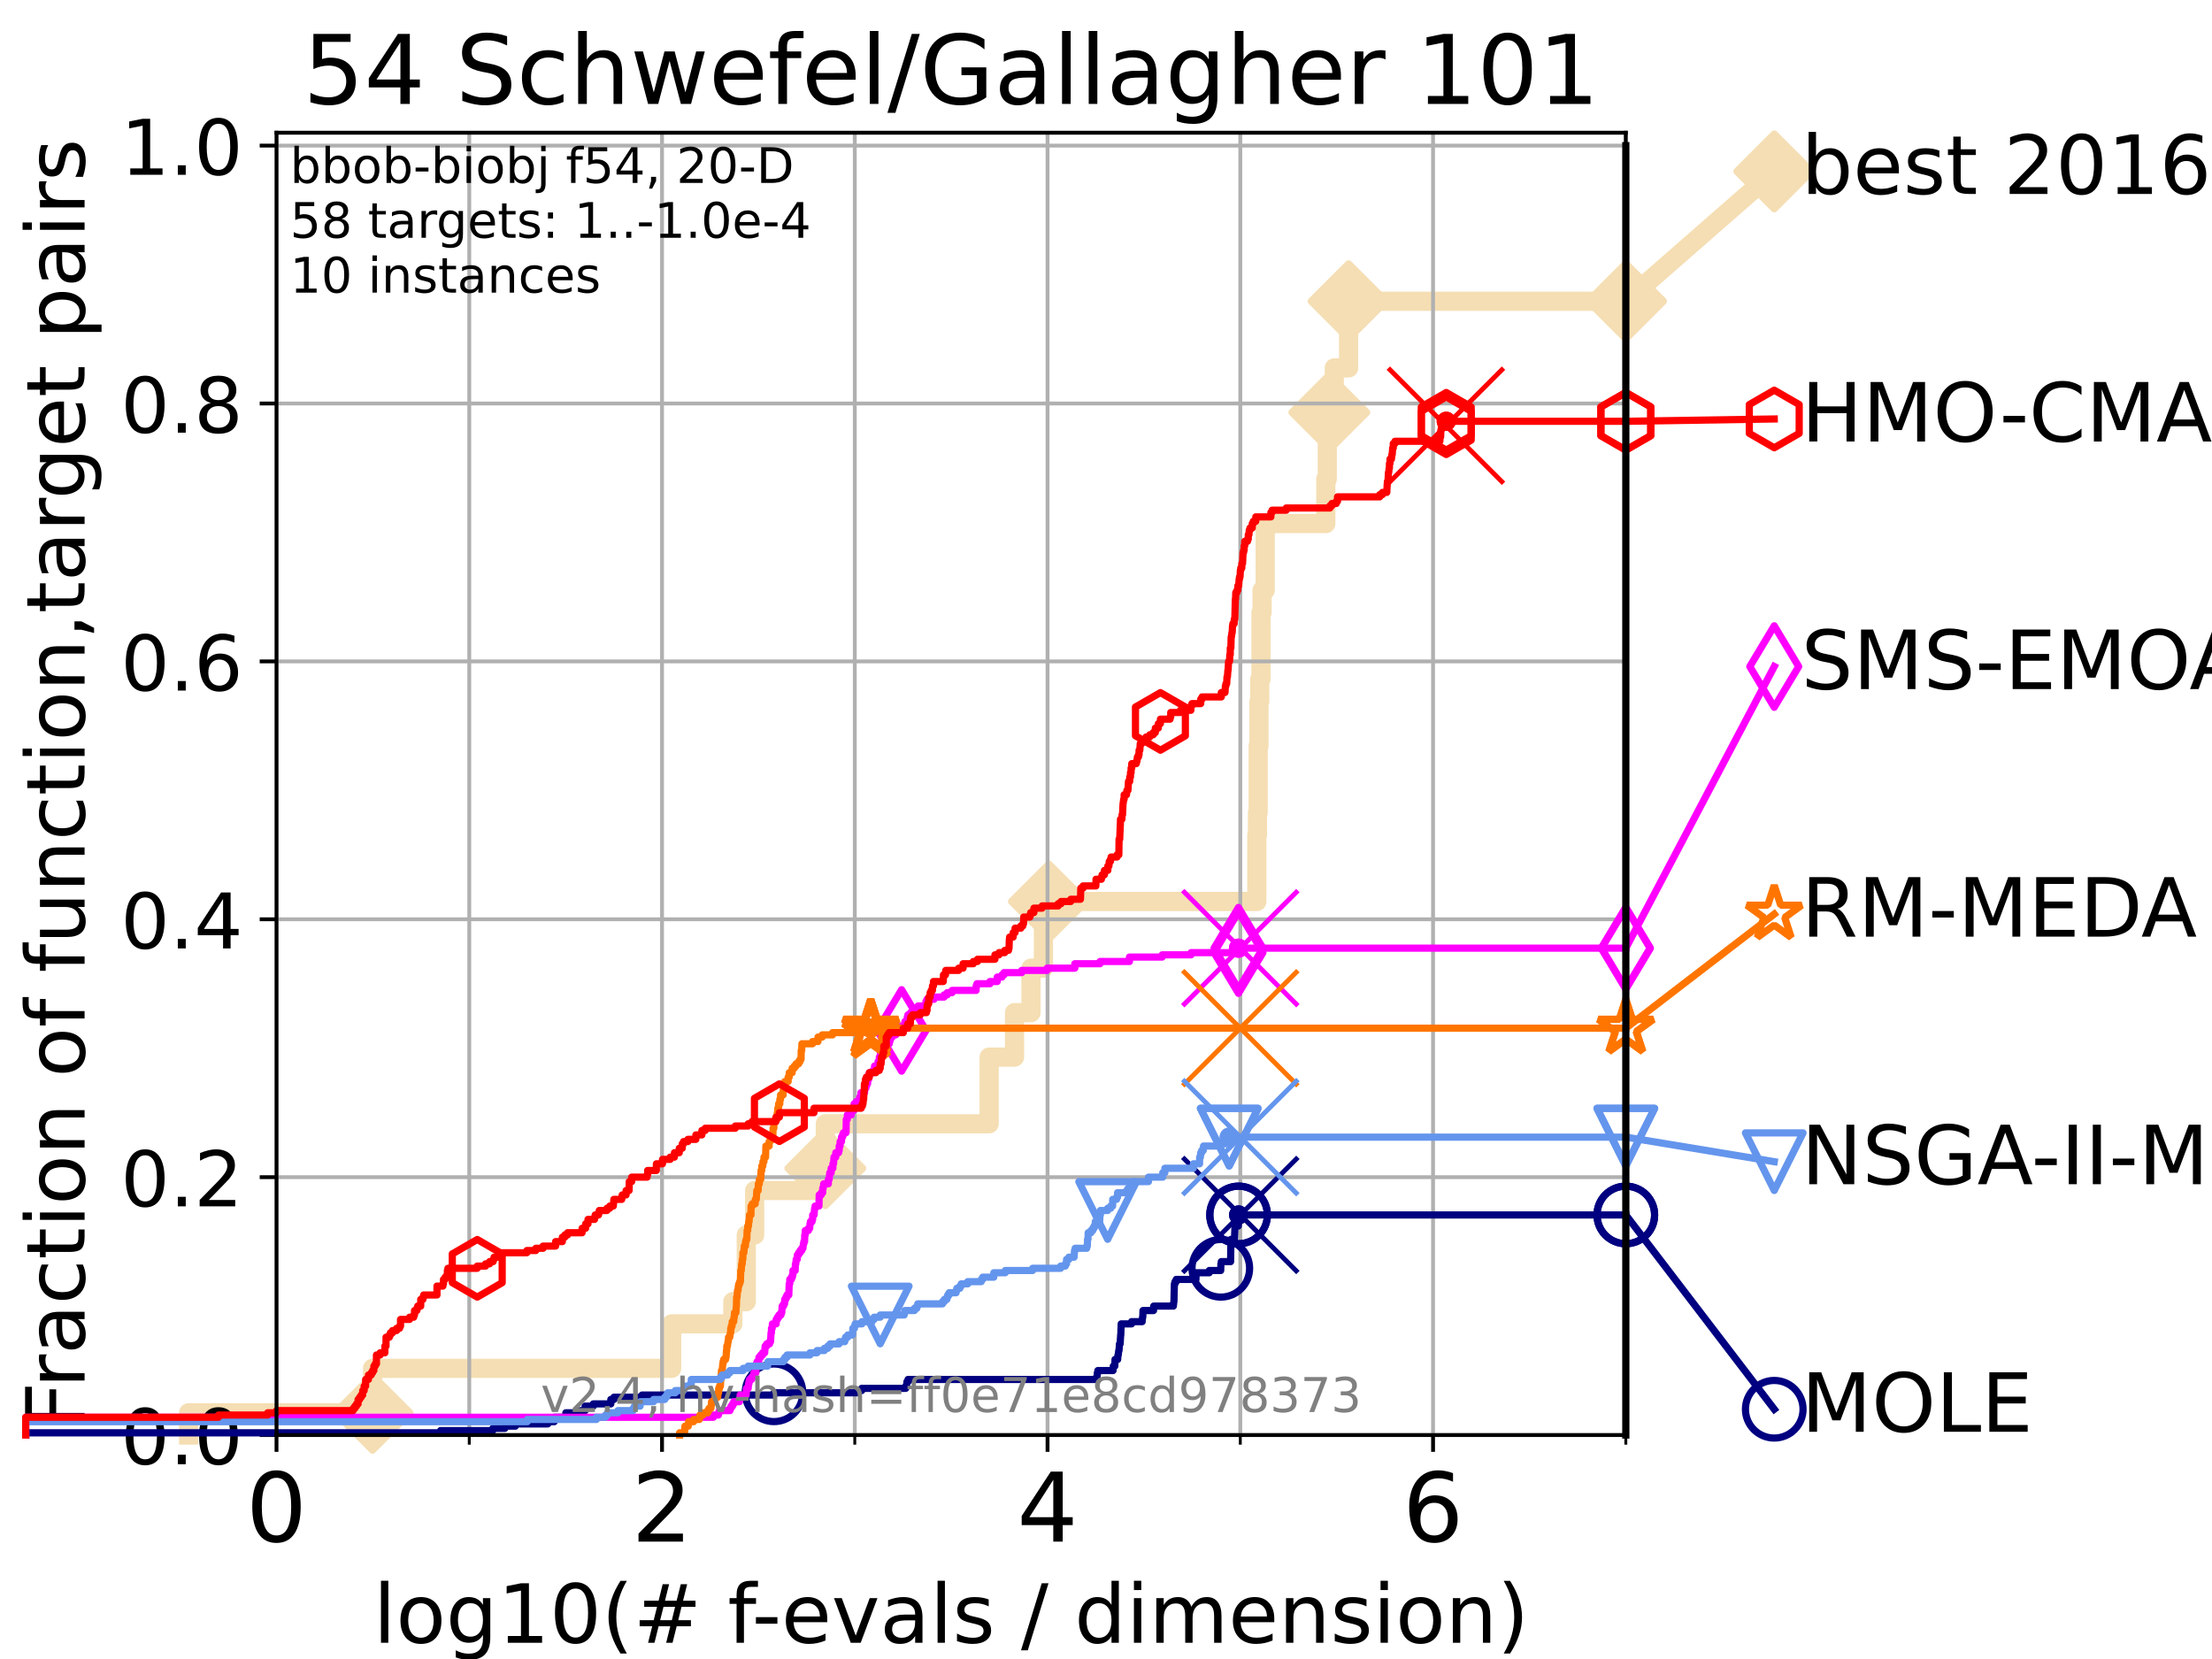 <?xml version="1.0" encoding="utf-8" standalone="no"?>
<!DOCTYPE svg PUBLIC "-//W3C//DTD SVG 1.1//EN"
  "http://www.w3.org/Graphics/SVG/1.1/DTD/svg11.dtd">
<!-- Created with matplotlib (https://matplotlib.org/) -->
<svg height="345.6pt" version="1.1" viewBox="0 0 460.8 345.6" width="460.8pt" xmlns="http://www.w3.org/2000/svg" xmlns:xlink="http://www.w3.org/1999/xlink">
 <defs>
  <style type="text/css">*{stroke-linecap:butt;stroke-linejoin:round;}</style>
 </defs>
 <g id="figure_1">
  <g id="patch_1">
   <path d="M 0 345.6 
L 460.8 345.6 
L 460.8 0 
L 0 0 
z
" style="fill:#ffffff;"/>
  </g>
  <g id="axes_1">
   <g id="patch_2">
    <path d="M 57.6 298.944 
L 338.688 298.944 
L 338.688 27.648 
L 57.6 27.648 
z
" style="fill:#ffffff;"/>
   </g>
   <g id="line2d_1">
    <path d="M 39.292 298.944 
L 39.292 294.313 
L 77.61 294.313 
L 77.61 285.05 
L 139.918 285.05 
L 139.918 275.788 
L 152.666 275.788 
L 152.666 271.157 
L 155.46 271.157 
L 155.46 257.263 
L 157.212 257.263 
L 157.212 248.001 
L 169.117 248.001 
L 169.117 243.37 
L 171.929 243.37 
L 171.929 234.107 
L 206.058 234.107 
L 206.058 220.214 
L 211.345 220.214 
L 211.345 210.951 
L 214.777 210.951 
L 214.777 201.689 
L 217.362 201.689 
L 217.362 192.426 
L 218.508 192.426 
L 218.508 187.795 
L 261.825 187.795 
L 261.825 173.901 
L 261.955 173.901 
L 261.955 169.27 
L 262.1 169.27 
L 262.1 155.377 
L 262.265 155.377 
L 262.265 146.114 
L 262.431 146.114 
L 262.431 141.483 
L 262.684 141.483 
L 262.684 127.589 
L 262.911 127.589 
L 262.911 122.958 
L 263.569 122.958 
L 263.569 109.065 
L 276.191 109.065 
L 276.191 99.802 
L 276.494 99.802 
L 276.494 90.54 
L 276.917 90.54 
L 276.917 85.909 
L 277.953 85.909 
L 277.953 76.646 
L 280.938 76.646 
L 280.938 62.753 
L 338.688 62.753 
" style="fill:none;stroke:#f5deb3;stroke-linecap:square;stroke-width:4;"/>
   </g>
   <g id="line2d_2">
    <defs>
     <path d="M -0 7.778 
L 7.778 0 
L 0 -7.778 
L -7.778 -0 
z
" id="me9d0506f1e" style="stroke:#f5deb3;stroke-linejoin:miter;stroke-width:1.5;"/>
    </defs>
    <g>
     <use style="fill:#f5deb3;stroke:#f5deb3;stroke-linejoin:miter;stroke-width:1.5;" x="77.61" xlink:href="#me9d0506f1e" y="294.313"/>
     <use style="fill:#f5deb3;stroke:#f5deb3;stroke-linejoin:miter;stroke-width:1.5;" x="171.929" xlink:href="#me9d0506f1e" y="243.37"/>
     <use style="fill:#f5deb3;stroke:#f5deb3;stroke-linejoin:miter;stroke-width:1.5;" x="218.508" xlink:href="#me9d0506f1e" y="187.795"/>
     <use style="fill:#f5deb3;stroke:#f5deb3;stroke-linejoin:miter;stroke-width:1.5;" x="276.917" xlink:href="#me9d0506f1e" y="85.909"/>
     <use style="fill:#f5deb3;stroke:#f5deb3;stroke-linejoin:miter;stroke-width:1.5;" x="280.938" xlink:href="#me9d0506f1e" y="62.753"/>
     <use style="fill:#f5deb3;stroke:#f5deb3;stroke-linejoin:miter;stroke-width:1.5;" x="338.688" xlink:href="#me9d0506f1e" y="62.753"/>
    </g>
   </g>
   <g id="line2d_3">
    <path style="fill:none;stroke:#f5deb3;stroke-linecap:square;stroke-width:4;"/>
    <g/>
   </g>
   <g id="line2d_4">
    <path d="M 338.688 62.753 
L 369.608 35.706 
" style="fill:none;stroke:#f5deb3;stroke-linecap:square;stroke-width:4;"/>
    <g>
     <use style="fill:#f5deb3;stroke:#f5deb3;stroke-linejoin:miter;stroke-width:1.5;" x="338.688" xlink:href="#me9d0506f1e" y="62.753"/>
     <use style="fill:#f5deb3;stroke:#f5deb3;stroke-linejoin:miter;stroke-width:1.5;" x="369.608" xlink:href="#me9d0506f1e" y="35.706"/>
    </g>
   </g>
   <g id="matplotlib.axis_1">
    <g id="xtick_1">
     <g id="line2d_5">
      <path clip-path="url(#peb823ef13f)" d="M 57.6 298.944 
L 57.6 27.648 
" style="fill:none;stroke:#b0b0b0;stroke-linecap:square;stroke-width:0.8;"/>
     </g>
     <g id="line2d_6">
      <defs>
       <path d="M 0 0 
L 0 3.5 
" id="mda9ddd3781" style="stroke:#000000;stroke-width:0.8;"/>
      </defs>
      <g>
       <use style="stroke:#000000;stroke-width:0.8;" x="57.6" xlink:href="#mda9ddd3781" y="298.944"/>
      </g>
     </g>
     <g id="text_1">
      <!-- 0 -->
      <g transform="translate(51.237 321.141)scale(0.2 -0.2)">
       <defs>
        <path d="M 31.781 66.406 
Q 24.172 66.406 20.328 58.906 
Q 16.5 51.422 16.5 36.375 
Q 16.5 21.391 20.328 13.891 
Q 24.172 6.391 31.781 6.391 
Q 39.453 6.391 43.281 13.891 
Q 47.125 21.391 47.125 36.375 
Q 47.125 51.422 43.281 58.906 
Q 39.453 66.406 31.781 66.406 
z
M 31.781 74.219 
Q 44.047 74.219 50.516 64.516 
Q 56.984 54.828 56.984 36.375 
Q 56.984 17.969 50.516 8.266 
Q 44.047 -1.422 31.781 -1.422 
Q 19.531 -1.422 13.062 8.266 
Q 6.594 17.969 6.594 36.375 
Q 6.594 54.828 13.062 64.516 
Q 19.531 74.219 31.781 74.219 
z
" id="DejaVuSans-48"/>
       </defs>
       <use xlink:href="#DejaVuSans-48"/>
      </g>
     </g>
    </g>
    <g id="xtick_2">
     <g id="line2d_7">
      <path clip-path="url(#peb823ef13f)" d="M 137.911 298.944 
L 137.911 27.648 
" style="fill:none;stroke:#b0b0b0;stroke-linecap:square;stroke-width:0.8;"/>
     </g>
     <g id="line2d_8">
      <g>
       <use style="stroke:#000000;stroke-width:0.8;" x="137.911" xlink:href="#mda9ddd3781" y="298.944"/>
      </g>
     </g>
     <g id="text_2">
      <!-- 2 -->
      <g transform="translate(131.548 321.141)scale(0.2 -0.2)">
       <defs>
        <path d="M 19.188 8.297 
L 53.609 8.297 
L 53.609 0 
L 7.328 0 
L 7.328 8.297 
Q 12.938 14.109 22.625 23.891 
Q 32.328 33.688 34.812 36.531 
Q 39.547 41.844 41.422 45.531 
Q 43.312 49.219 43.312 52.781 
Q 43.312 58.594 39.234 62.25 
Q 35.156 65.922 28.609 65.922 
Q 23.969 65.922 18.812 64.312 
Q 13.672 62.703 7.812 59.422 
L 7.812 69.391 
Q 13.766 71.781 18.938 73 
Q 24.125 74.219 28.422 74.219 
Q 39.75 74.219 46.484 68.547 
Q 53.219 62.891 53.219 53.422 
Q 53.219 48.922 51.531 44.891 
Q 49.859 40.875 45.406 35.406 
Q 44.188 33.984 37.641 27.219 
Q 31.109 20.453 19.188 8.297 
z
" id="DejaVuSans-50"/>
       </defs>
       <use xlink:href="#DejaVuSans-50"/>
      </g>
     </g>
    </g>
    <g id="xtick_3">
     <g id="line2d_9">
      <path clip-path="url(#peb823ef13f)" d="M 218.222 298.944 
L 218.222 27.648 
" style="fill:none;stroke:#b0b0b0;stroke-linecap:square;stroke-width:0.8;"/>
     </g>
     <g id="line2d_10">
      <g>
       <use style="stroke:#000000;stroke-width:0.8;" x="218.222" xlink:href="#mda9ddd3781" y="298.944"/>
      </g>
     </g>
     <g id="text_3">
      <!-- 4 -->
      <g transform="translate(211.859 321.141)scale(0.2 -0.2)">
       <defs>
        <path d="M 37.797 64.312 
L 12.891 25.391 
L 37.797 25.391 
z
M 35.203 72.906 
L 47.609 72.906 
L 47.609 25.391 
L 58.016 25.391 
L 58.016 17.188 
L 47.609 17.188 
L 47.609 0 
L 37.797 0 
L 37.797 17.188 
L 4.891 17.188 
L 4.891 26.703 
z
" id="DejaVuSans-52"/>
       </defs>
       <use xlink:href="#DejaVuSans-52"/>
      </g>
     </g>
    </g>
    <g id="xtick_4">
     <g id="line2d_11">
      <path clip-path="url(#peb823ef13f)" d="M 298.533 298.944 
L 298.533 27.648 
" style="fill:none;stroke:#b0b0b0;stroke-linecap:square;stroke-width:0.8;"/>
     </g>
     <g id="line2d_12">
      <g>
       <use style="stroke:#000000;stroke-width:0.8;" x="298.533" xlink:href="#mda9ddd3781" y="298.944"/>
      </g>
     </g>
     <g id="text_4">
      <!-- 6 -->
      <g transform="translate(292.17 321.141)scale(0.2 -0.2)">
       <defs>
        <path d="M 33.016 40.375 
Q 26.375 40.375 22.484 35.828 
Q 18.609 31.297 18.609 23.391 
Q 18.609 15.531 22.484 10.953 
Q 26.375 6.391 33.016 6.391 
Q 39.656 6.391 43.531 10.953 
Q 47.406 15.531 47.406 23.391 
Q 47.406 31.297 43.531 35.828 
Q 39.656 40.375 33.016 40.375 
z
M 52.594 71.297 
L 52.594 62.312 
Q 48.875 64.062 45.094 64.984 
Q 41.312 65.922 37.594 65.922 
Q 27.828 65.922 22.672 59.328 
Q 17.531 52.734 16.797 39.406 
Q 19.672 43.656 24.016 45.922 
Q 28.375 48.188 33.594 48.188 
Q 44.578 48.188 50.953 41.516 
Q 57.328 34.859 57.328 23.391 
Q 57.328 12.156 50.688 5.359 
Q 44.047 -1.422 33.016 -1.422 
Q 20.359 -1.422 13.672 8.266 
Q 6.984 17.969 6.984 36.375 
Q 6.984 53.656 15.188 63.938 
Q 23.391 74.219 37.203 74.219 
Q 40.922 74.219 44.703 73.484 
Q 48.484 72.75 52.594 71.297 
z
" id="DejaVuSans-54"/>
       </defs>
       <use xlink:href="#DejaVuSans-54"/>
      </g>
     </g>
    </g>
    <g id="xtick_5">
     <g id="line2d_13">
      <path clip-path="url(#peb823ef13f)" d="M 97.755 298.944 
L 97.755 27.648 
" style="fill:none;stroke:#b0b0b0;stroke-linecap:square;stroke-width:0.8;"/>
     </g>
     <g id="line2d_14">
      <defs>
       <path d="M 0 0 
L 0 2 
" id="m9549ab4c85" style="stroke:#000000;stroke-width:0.6;"/>
      </defs>
      <g>
       <use style="stroke:#000000;stroke-width:0.6;" x="97.755" xlink:href="#m9549ab4c85" y="298.944"/>
      </g>
     </g>
    </g>
    <g id="xtick_6">
     <g id="line2d_15">
      <path clip-path="url(#peb823ef13f)" d="M 178.066 298.944 
L 178.066 27.648 
" style="fill:none;stroke:#b0b0b0;stroke-linecap:square;stroke-width:0.8;"/>
     </g>
     <g id="line2d_16">
      <g>
       <use style="stroke:#000000;stroke-width:0.6;" x="178.066" xlink:href="#m9549ab4c85" y="298.944"/>
      </g>
     </g>
    </g>
    <g id="xtick_7">
     <g id="line2d_17">
      <path clip-path="url(#peb823ef13f)" d="M 258.377 298.944 
L 258.377 27.648 
" style="fill:none;stroke:#b0b0b0;stroke-linecap:square;stroke-width:0.8;"/>
     </g>
     <g id="line2d_18">
      <g>
       <use style="stroke:#000000;stroke-width:0.6;" x="258.377" xlink:href="#m9549ab4c85" y="298.944"/>
      </g>
     </g>
    </g>
    <g id="xtick_8">
     <g id="line2d_19">
      <path clip-path="url(#peb823ef13f)" d="M 338.688 298.944 
L 338.688 27.648 
" style="fill:none;stroke:#b0b0b0;stroke-linecap:square;stroke-width:0.8;"/>
     </g>
     <g id="line2d_20">
      <g>
       <use style="stroke:#000000;stroke-width:0.6;" x="338.688" xlink:href="#m9549ab4c85" y="298.944"/>
      </g>
     </g>
    </g>
    <g id="text_5">
     <!-- log10(# f-evals / dimension) -->
     <g transform="translate(77.764 342.218)scale(0.17 -0.17)">
      <defs>
       <path d="M 9.422 75.984 
L 18.406 75.984 
L 18.406 0 
L 9.422 0 
z
" id="DejaVuSans-108"/>
       <path d="M 30.609 48.391 
Q 23.391 48.391 19.188 42.75 
Q 14.984 37.109 14.984 27.297 
Q 14.984 17.484 19.156 11.844 
Q 23.344 6.203 30.609 6.203 
Q 37.797 6.203 41.984 11.859 
Q 46.188 17.531 46.188 27.297 
Q 46.188 37.016 41.984 42.703 
Q 37.797 48.391 30.609 48.391 
z
M 30.609 56 
Q 42.328 56 49.016 48.375 
Q 55.719 40.766 55.719 27.297 
Q 55.719 13.875 49.016 6.219 
Q 42.328 -1.422 30.609 -1.422 
Q 18.844 -1.422 12.172 6.219 
Q 5.516 13.875 5.516 27.297 
Q 5.516 40.766 12.172 48.375 
Q 18.844 56 30.609 56 
z
" id="DejaVuSans-111"/>
       <path d="M 45.406 27.984 
Q 45.406 37.75 41.375 43.109 
Q 37.359 48.484 30.078 48.484 
Q 22.859 48.484 18.828 43.109 
Q 14.797 37.75 14.797 27.984 
Q 14.797 18.266 18.828 12.891 
Q 22.859 7.516 30.078 7.516 
Q 37.359 7.516 41.375 12.891 
Q 45.406 18.266 45.406 27.984 
z
M 54.391 6.781 
Q 54.391 -7.172 48.188 -13.984 
Q 42 -20.797 29.203 -20.797 
Q 24.469 -20.797 20.266 -20.094 
Q 16.062 -19.391 12.109 -17.922 
L 12.109 -9.188 
Q 16.062 -11.328 19.922 -12.344 
Q 23.781 -13.375 27.781 -13.375 
Q 36.625 -13.375 41.016 -8.766 
Q 45.406 -4.156 45.406 5.172 
L 45.406 9.625 
Q 42.625 4.781 38.281 2.391 
Q 33.938 0 27.875 0 
Q 17.828 0 11.672 7.656 
Q 5.516 15.328 5.516 27.984 
Q 5.516 40.672 11.672 48.328 
Q 17.828 56 27.875 56 
Q 33.938 56 38.281 53.609 
Q 42.625 51.219 45.406 46.391 
L 45.406 54.688 
L 54.391 54.688 
z
" id="DejaVuSans-103"/>
       <path d="M 12.406 8.297 
L 28.516 8.297 
L 28.516 63.922 
L 10.984 60.406 
L 10.984 69.391 
L 28.422 72.906 
L 38.281 72.906 
L 38.281 8.297 
L 54.391 8.297 
L 54.391 0 
L 12.406 0 
z
" id="DejaVuSans-49"/>
       <path d="M 31 75.875 
Q 24.469 64.656 21.281 53.656 
Q 18.109 42.672 18.109 31.391 
Q 18.109 20.125 21.312 9.062 
Q 24.516 -2 31 -13.188 
L 23.188 -13.188 
Q 15.875 -1.703 12.234 9.375 
Q 8.594 20.453 8.594 31.391 
Q 8.594 42.281 12.203 53.312 
Q 15.828 64.359 23.188 75.875 
z
" id="DejaVuSans-40"/>
       <path d="M 51.125 44 
L 36.922 44 
L 32.812 27.688 
L 47.125 27.688 
z
M 43.797 71.781 
L 38.719 51.516 
L 52.984 51.516 
L 58.109 71.781 
L 65.922 71.781 
L 60.891 51.516 
L 76.125 51.516 
L 76.125 44 
L 58.984 44 
L 54.984 27.688 
L 70.516 27.688 
L 70.516 20.219 
L 53.078 20.219 
L 48 0 
L 40.188 0 
L 45.219 20.219 
L 30.906 20.219 
L 25.875 0 
L 18.016 0 
L 23.094 20.219 
L 7.719 20.219 
L 7.719 27.688 
L 24.906 27.688 
L 29 44 
L 13.281 44 
L 13.281 51.516 
L 30.906 51.516 
L 35.891 71.781 
z
" id="DejaVuSans-35"/>
       <path id="DejaVuSans-32"/>
       <path d="M 37.109 75.984 
L 37.109 68.5 
L 28.516 68.5 
Q 23.688 68.5 21.797 66.547 
Q 19.922 64.594 19.922 59.516 
L 19.922 54.688 
L 34.719 54.688 
L 34.719 47.703 
L 19.922 47.703 
L 19.922 0 
L 10.891 0 
L 10.891 47.703 
L 2.297 47.703 
L 2.297 54.688 
L 10.891 54.688 
L 10.891 58.5 
Q 10.891 67.625 15.141 71.797 
Q 19.391 75.984 28.609 75.984 
z
" id="DejaVuSans-102"/>
       <path d="M 4.891 31.391 
L 31.203 31.391 
L 31.203 23.391 
L 4.891 23.391 
z
" id="DejaVuSans-45"/>
       <path d="M 56.203 29.594 
L 56.203 25.203 
L 14.891 25.203 
Q 15.484 15.922 20.484 11.062 
Q 25.484 6.203 34.422 6.203 
Q 39.594 6.203 44.453 7.469 
Q 49.312 8.734 54.109 11.281 
L 54.109 2.781 
Q 49.266 0.734 44.188 -0.344 
Q 39.109 -1.422 33.891 -1.422 
Q 20.797 -1.422 13.156 6.188 
Q 5.516 13.812 5.516 26.812 
Q 5.516 40.234 12.766 48.109 
Q 20.016 56 32.328 56 
Q 43.359 56 49.781 48.891 
Q 56.203 41.797 56.203 29.594 
z
M 47.219 32.234 
Q 47.125 39.594 43.094 43.984 
Q 39.062 48.391 32.422 48.391 
Q 24.906 48.391 20.391 44.141 
Q 15.875 39.891 15.188 32.172 
z
" id="DejaVuSans-101"/>
       <path d="M 2.984 54.688 
L 12.5 54.688 
L 29.594 8.797 
L 46.688 54.688 
L 56.203 54.688 
L 35.688 0 
L 23.484 0 
z
" id="DejaVuSans-118"/>
       <path d="M 34.281 27.484 
Q 23.391 27.484 19.188 25 
Q 14.984 22.516 14.984 16.5 
Q 14.984 11.719 18.141 8.906 
Q 21.297 6.109 26.703 6.109 
Q 34.188 6.109 38.703 11.406 
Q 43.219 16.703 43.219 25.484 
L 43.219 27.484 
z
M 52.203 31.203 
L 52.203 0 
L 43.219 0 
L 43.219 8.297 
Q 40.141 3.328 35.547 0.953 
Q 30.953 -1.422 24.312 -1.422 
Q 15.922 -1.422 10.953 3.297 
Q 6 8.016 6 15.922 
Q 6 25.141 12.172 29.828 
Q 18.359 34.516 30.609 34.516 
L 43.219 34.516 
L 43.219 35.406 
Q 43.219 41.609 39.141 45 
Q 35.062 48.391 27.688 48.391 
Q 23 48.391 18.547 47.266 
Q 14.109 46.141 10.016 43.891 
L 10.016 52.203 
Q 14.938 54.109 19.578 55.047 
Q 24.219 56 28.609 56 
Q 40.484 56 46.344 49.844 
Q 52.203 43.703 52.203 31.203 
z
" id="DejaVuSans-97"/>
       <path d="M 44.281 53.078 
L 44.281 44.578 
Q 40.484 46.531 36.375 47.5 
Q 32.281 48.484 27.875 48.484 
Q 21.188 48.484 17.844 46.438 
Q 14.5 44.391 14.5 40.281 
Q 14.5 37.156 16.891 35.375 
Q 19.281 33.594 26.516 31.984 
L 29.594 31.297 
Q 39.156 29.25 43.188 25.516 
Q 47.219 21.781 47.219 15.094 
Q 47.219 7.469 41.188 3.016 
Q 35.156 -1.422 24.609 -1.422 
Q 20.219 -1.422 15.453 -0.562 
Q 10.688 0.297 5.422 2 
L 5.422 11.281 
Q 10.406 8.688 15.234 7.391 
Q 20.062 6.109 24.812 6.109 
Q 31.156 6.109 34.562 8.281 
Q 37.984 10.453 37.984 14.406 
Q 37.984 18.062 35.516 20.016 
Q 33.062 21.969 24.703 23.781 
L 21.578 24.516 
Q 13.234 26.266 9.516 29.906 
Q 5.812 33.547 5.812 39.891 
Q 5.812 47.609 11.281 51.797 
Q 16.75 56 26.812 56 
Q 31.781 56 36.172 55.266 
Q 40.578 54.547 44.281 53.078 
z
" id="DejaVuSans-115"/>
       <path d="M 25.391 72.906 
L 33.688 72.906 
L 8.297 -9.281 
L 0 -9.281 
z
" id="DejaVuSans-47"/>
       <path d="M 45.406 46.391 
L 45.406 75.984 
L 54.391 75.984 
L 54.391 0 
L 45.406 0 
L 45.406 8.203 
Q 42.578 3.328 38.25 0.953 
Q 33.938 -1.422 27.875 -1.422 
Q 17.969 -1.422 11.734 6.484 
Q 5.516 14.406 5.516 27.297 
Q 5.516 40.188 11.734 48.094 
Q 17.969 56 27.875 56 
Q 33.938 56 38.25 53.625 
Q 42.578 51.266 45.406 46.391 
z
M 14.797 27.297 
Q 14.797 17.391 18.875 11.75 
Q 22.953 6.109 30.078 6.109 
Q 37.203 6.109 41.297 11.75 
Q 45.406 17.391 45.406 27.297 
Q 45.406 37.203 41.297 42.844 
Q 37.203 48.484 30.078 48.484 
Q 22.953 48.484 18.875 42.844 
Q 14.797 37.203 14.797 27.297 
z
" id="DejaVuSans-100"/>
       <path d="M 9.422 54.688 
L 18.406 54.688 
L 18.406 0 
L 9.422 0 
z
M 9.422 75.984 
L 18.406 75.984 
L 18.406 64.594 
L 9.422 64.594 
z
" id="DejaVuSans-105"/>
       <path d="M 52 44.188 
Q 55.375 50.25 60.062 53.125 
Q 64.75 56 71.094 56 
Q 79.641 56 84.281 50.016 
Q 88.922 44.047 88.922 33.016 
L 88.922 0 
L 79.891 0 
L 79.891 32.719 
Q 79.891 40.578 77.094 44.375 
Q 74.312 48.188 68.609 48.188 
Q 61.625 48.188 57.562 43.547 
Q 53.516 38.922 53.516 30.906 
L 53.516 0 
L 44.484 0 
L 44.484 32.719 
Q 44.484 40.625 41.703 44.406 
Q 38.922 48.188 33.109 48.188 
Q 26.219 48.188 22.156 43.531 
Q 18.109 38.875 18.109 30.906 
L 18.109 0 
L 9.078 0 
L 9.078 54.688 
L 18.109 54.688 
L 18.109 46.188 
Q 21.188 51.219 25.484 53.609 
Q 29.781 56 35.688 56 
Q 41.656 56 45.828 52.969 
Q 50 49.953 52 44.188 
z
" id="DejaVuSans-109"/>
       <path d="M 54.891 33.016 
L 54.891 0 
L 45.906 0 
L 45.906 32.719 
Q 45.906 40.484 42.875 44.328 
Q 39.844 48.188 33.797 48.188 
Q 26.516 48.188 22.312 43.547 
Q 18.109 38.922 18.109 30.906 
L 18.109 0 
L 9.078 0 
L 9.078 54.688 
L 18.109 54.688 
L 18.109 46.188 
Q 21.344 51.125 25.703 53.562 
Q 30.078 56 35.797 56 
Q 45.219 56 50.047 50.172 
Q 54.891 44.344 54.891 33.016 
z
" id="DejaVuSans-110"/>
       <path d="M 8.016 75.875 
L 15.828 75.875 
Q 23.141 64.359 26.781 53.312 
Q 30.422 42.281 30.422 31.391 
Q 30.422 20.453 26.781 9.375 
Q 23.141 -1.703 15.828 -13.188 
L 8.016 -13.188 
Q 14.5 -2 17.703 9.062 
Q 20.906 20.125 20.906 31.391 
Q 20.906 42.672 17.703 53.656 
Q 14.5 64.656 8.016 75.875 
z
" id="DejaVuSans-41"/>
      </defs>
      <use xlink:href="#DejaVuSans-108"/>
      <use x="27.783" xlink:href="#DejaVuSans-111"/>
      <use x="88.965" xlink:href="#DejaVuSans-103"/>
      <use x="152.441" xlink:href="#DejaVuSans-49"/>
      <use x="216.064" xlink:href="#DejaVuSans-48"/>
      <use x="279.688" xlink:href="#DejaVuSans-40"/>
      <use x="318.701" xlink:href="#DejaVuSans-35"/>
      <use x="402.49" xlink:href="#DejaVuSans-32"/>
      <use x="434.277" xlink:href="#DejaVuSans-102"/>
      <use x="463.982" xlink:href="#DejaVuSans-45"/>
      <use x="500.066" xlink:href="#DejaVuSans-101"/>
      <use x="561.59" xlink:href="#DejaVuSans-118"/>
      <use x="620.77" xlink:href="#DejaVuSans-97"/>
      <use x="682.049" xlink:href="#DejaVuSans-108"/>
      <use x="709.832" xlink:href="#DejaVuSans-115"/>
      <use x="761.932" xlink:href="#DejaVuSans-32"/>
      <use x="793.719" xlink:href="#DejaVuSans-47"/>
      <use x="827.41" xlink:href="#DejaVuSans-32"/>
      <use x="859.197" xlink:href="#DejaVuSans-100"/>
      <use x="922.674" xlink:href="#DejaVuSans-105"/>
      <use x="950.457" xlink:href="#DejaVuSans-109"/>
      <use x="1047.869" xlink:href="#DejaVuSans-101"/>
      <use x="1109.393" xlink:href="#DejaVuSans-110"/>
      <use x="1172.771" xlink:href="#DejaVuSans-115"/>
      <use x="1224.871" xlink:href="#DejaVuSans-105"/>
      <use x="1252.654" xlink:href="#DejaVuSans-111"/>
      <use x="1313.836" xlink:href="#DejaVuSans-110"/>
      <use x="1377.215" xlink:href="#DejaVuSans-41"/>
     </g>
    </g>
   </g>
   <g id="matplotlib.axis_2">
    <g id="ytick_1">
     <g id="line2d_21">
      <path clip-path="url(#peb823ef13f)" d="M 57.6 298.944 
L 338.688 298.944 
" style="fill:none;stroke:#b0b0b0;stroke-linecap:square;stroke-width:0.8;"/>
     </g>
     <g id="line2d_22">
      <defs>
       <path d="M 0 0 
L -3.5 0 
" id="mac0e94663b" style="stroke:#000000;stroke-width:0.8;"/>
      </defs>
      <g>
       <use style="stroke:#000000;stroke-width:0.8;" x="57.6" xlink:href="#mac0e94663b" y="298.944"/>
      </g>
     </g>
     <g id="text_6">
      <!-- 0.0 -->
      <g transform="translate(25.155 305.023)scale(0.16 -0.16)">
       <defs>
        <path d="M 10.688 12.406 
L 21 12.406 
L 21 0 
L 10.688 0 
z
" id="DejaVuSans-46"/>
       </defs>
       <use xlink:href="#DejaVuSans-48"/>
       <use x="63.623" xlink:href="#DejaVuSans-46"/>
       <use x="95.41" xlink:href="#DejaVuSans-48"/>
      </g>
     </g>
    </g>
    <g id="ytick_2">
     <g id="line2d_23">
      <path clip-path="url(#peb823ef13f)" d="M 57.6 245.222 
L 338.688 245.222 
" style="fill:none;stroke:#b0b0b0;stroke-linecap:square;stroke-width:0.8;"/>
     </g>
     <g id="line2d_24">
      <g>
       <use style="stroke:#000000;stroke-width:0.8;" x="57.6" xlink:href="#mac0e94663b" y="245.222"/>
      </g>
     </g>
     <g id="text_7">
      <!-- 0.2 -->
      <g transform="translate(25.155 251.301)scale(0.16 -0.16)">
       <use xlink:href="#DejaVuSans-48"/>
       <use x="63.623" xlink:href="#DejaVuSans-46"/>
       <use x="95.41" xlink:href="#DejaVuSans-50"/>
      </g>
     </g>
    </g>
    <g id="ytick_3">
     <g id="line2d_25">
      <path clip-path="url(#peb823ef13f)" d="M 57.6 191.5 
L 338.688 191.5 
" style="fill:none;stroke:#b0b0b0;stroke-linecap:square;stroke-width:0.8;"/>
     </g>
     <g id="line2d_26">
      <g>
       <use style="stroke:#000000;stroke-width:0.8;" x="57.6" xlink:href="#mac0e94663b" y="191.5"/>
      </g>
     </g>
     <g id="text_8">
      <!-- 0.4 -->
      <g transform="translate(25.155 197.579)scale(0.16 -0.16)">
       <use xlink:href="#DejaVuSans-48"/>
       <use x="63.623" xlink:href="#DejaVuSans-46"/>
       <use x="95.41" xlink:href="#DejaVuSans-52"/>
      </g>
     </g>
    </g>
    <g id="ytick_4">
     <g id="line2d_27">
      <path clip-path="url(#peb823ef13f)" d="M 57.6 137.778 
L 338.688 137.778 
" style="fill:none;stroke:#b0b0b0;stroke-linecap:square;stroke-width:0.8;"/>
     </g>
     <g id="line2d_28">
      <g>
       <use style="stroke:#000000;stroke-width:0.8;" x="57.6" xlink:href="#mac0e94663b" y="137.778"/>
      </g>
     </g>
     <g id="text_9">
      <!-- 0.6 -->
      <g transform="translate(25.155 143.857)scale(0.16 -0.16)">
       <use xlink:href="#DejaVuSans-48"/>
       <use x="63.623" xlink:href="#DejaVuSans-46"/>
       <use x="95.41" xlink:href="#DejaVuSans-54"/>
      </g>
     </g>
    </g>
    <g id="ytick_5">
     <g id="line2d_29">
      <path clip-path="url(#peb823ef13f)" d="M 57.6 84.056 
L 338.688 84.056 
" style="fill:none;stroke:#b0b0b0;stroke-linecap:square;stroke-width:0.8;"/>
     </g>
     <g id="line2d_30">
      <g>
       <use style="stroke:#000000;stroke-width:0.8;" x="57.6" xlink:href="#mac0e94663b" y="84.056"/>
      </g>
     </g>
     <g id="text_10">
      <!-- 0.8 -->
      <g transform="translate(25.155 90.135)scale(0.16 -0.16)">
       <defs>
        <path d="M 31.781 34.625 
Q 24.75 34.625 20.719 30.859 
Q 16.703 27.094 16.703 20.516 
Q 16.703 13.922 20.719 10.156 
Q 24.75 6.391 31.781 6.391 
Q 38.812 6.391 42.859 10.172 
Q 46.922 13.969 46.922 20.516 
Q 46.922 27.094 42.891 30.859 
Q 38.875 34.625 31.781 34.625 
z
M 21.922 38.812 
Q 15.578 40.375 12.031 44.719 
Q 8.5 49.078 8.5 55.328 
Q 8.5 64.062 14.719 69.141 
Q 20.953 74.219 31.781 74.219 
Q 42.672 74.219 48.875 69.141 
Q 55.078 64.062 55.078 55.328 
Q 55.078 49.078 51.531 44.719 
Q 48 40.375 41.703 38.812 
Q 48.828 37.156 52.797 32.312 
Q 56.781 27.484 56.781 20.516 
Q 56.781 9.906 50.312 4.234 
Q 43.844 -1.422 31.781 -1.422 
Q 19.734 -1.422 13.25 4.234 
Q 6.781 9.906 6.781 20.516 
Q 6.781 27.484 10.781 32.312 
Q 14.797 37.156 21.922 38.812 
z
M 18.312 54.391 
Q 18.312 48.734 21.844 45.562 
Q 25.391 42.391 31.781 42.391 
Q 38.141 42.391 41.719 45.562 
Q 45.312 48.734 45.312 54.391 
Q 45.312 60.062 41.719 63.234 
Q 38.141 66.406 31.781 66.406 
Q 25.391 66.406 21.844 63.234 
Q 18.312 60.062 18.312 54.391 
z
" id="DejaVuSans-56"/>
       </defs>
       <use xlink:href="#DejaVuSans-48"/>
       <use x="63.623" xlink:href="#DejaVuSans-46"/>
       <use x="95.41" xlink:href="#DejaVuSans-56"/>
      </g>
     </g>
    </g>
    <g id="ytick_6">
     <g id="line2d_31">
      <path clip-path="url(#peb823ef13f)" d="M 57.6 30.334 
L 338.688 30.334 
" style="fill:none;stroke:#b0b0b0;stroke-linecap:square;stroke-width:0.8;"/>
     </g>
     <g id="line2d_32">
      <g>
       <use style="stroke:#000000;stroke-width:0.8;" x="57.6" xlink:href="#mac0e94663b" y="30.334"/>
      </g>
     </g>
     <g id="text_11">
      <!-- 1.0 -->
      <g transform="translate(25.155 36.413)scale(0.16 -0.16)">
       <use xlink:href="#DejaVuSans-49"/>
       <use x="63.623" xlink:href="#DejaVuSans-46"/>
       <use x="95.41" xlink:href="#DejaVuSans-48"/>
      </g>
     </g>
    </g>
    <g id="text_12">
     <!-- Fraction of function,target pairs -->
     <g transform="translate(17.62 297.681)rotate(-90)scale(0.17 -0.17)">
      <defs>
       <path d="M 9.812 72.906 
L 51.703 72.906 
L 51.703 64.594 
L 19.672 64.594 
L 19.672 43.109 
L 48.578 43.109 
L 48.578 34.812 
L 19.672 34.812 
L 19.672 0 
L 9.812 0 
z
" id="DejaVuSans-70"/>
       <path d="M 41.109 46.297 
Q 39.594 47.172 37.812 47.578 
Q 36.031 48 33.891 48 
Q 26.266 48 22.188 43.047 
Q 18.109 38.094 18.109 28.812 
L 18.109 0 
L 9.078 0 
L 9.078 54.688 
L 18.109 54.688 
L 18.109 46.188 
Q 20.953 51.172 25.484 53.578 
Q 30.031 56 36.531 56 
Q 37.453 56 38.578 55.875 
Q 39.703 55.766 41.062 55.516 
z
" id="DejaVuSans-114"/>
       <path d="M 48.781 52.594 
L 48.781 44.188 
Q 44.969 46.297 41.141 47.344 
Q 37.312 48.391 33.406 48.391 
Q 24.656 48.391 19.812 42.844 
Q 14.984 37.312 14.984 27.297 
Q 14.984 17.281 19.812 11.734 
Q 24.656 6.203 33.406 6.203 
Q 37.312 6.203 41.141 7.25 
Q 44.969 8.297 48.781 10.406 
L 48.781 2.094 
Q 45.016 0.344 40.984 -0.531 
Q 36.969 -1.422 32.422 -1.422 
Q 20.062 -1.422 12.781 6.344 
Q 5.516 14.109 5.516 27.297 
Q 5.516 40.672 12.859 48.328 
Q 20.219 56 33.016 56 
Q 37.156 56 41.109 55.141 
Q 45.062 54.297 48.781 52.594 
z
" id="DejaVuSans-99"/>
       <path d="M 18.312 70.219 
L 18.312 54.688 
L 36.812 54.688 
L 36.812 47.703 
L 18.312 47.703 
L 18.312 18.016 
Q 18.312 11.328 20.141 9.422 
Q 21.969 7.516 27.594 7.516 
L 36.812 7.516 
L 36.812 0 
L 27.594 0 
Q 17.188 0 13.234 3.875 
Q 9.281 7.766 9.281 18.016 
L 9.281 47.703 
L 2.688 47.703 
L 2.688 54.688 
L 9.281 54.688 
L 9.281 70.219 
z
" id="DejaVuSans-116"/>
       <path d="M 8.5 21.578 
L 8.5 54.688 
L 17.484 54.688 
L 17.484 21.922 
Q 17.484 14.156 20.5 10.266 
Q 23.531 6.391 29.594 6.391 
Q 36.859 6.391 41.078 11.031 
Q 45.312 15.672 45.312 23.688 
L 45.312 54.688 
L 54.297 54.688 
L 54.297 0 
L 45.312 0 
L 45.312 8.406 
Q 42.047 3.422 37.719 1 
Q 33.406 -1.422 27.688 -1.422 
Q 18.266 -1.422 13.375 4.438 
Q 8.5 10.297 8.5 21.578 
z
M 31.109 56 
z
" id="DejaVuSans-117"/>
       <path d="M 11.719 12.406 
L 22.016 12.406 
L 22.016 4 
L 14.016 -11.625 
L 7.719 -11.625 
L 11.719 4 
z
" id="DejaVuSans-44"/>
       <path d="M 18.109 8.203 
L 18.109 -20.797 
L 9.078 -20.797 
L 9.078 54.688 
L 18.109 54.688 
L 18.109 46.391 
Q 20.953 51.266 25.266 53.625 
Q 29.594 56 35.594 56 
Q 45.562 56 51.781 48.094 
Q 58.016 40.188 58.016 27.297 
Q 58.016 14.406 51.781 6.484 
Q 45.562 -1.422 35.594 -1.422 
Q 29.594 -1.422 25.266 0.953 
Q 20.953 3.328 18.109 8.203 
z
M 48.688 27.297 
Q 48.688 37.203 44.609 42.844 
Q 40.531 48.484 33.406 48.484 
Q 26.266 48.484 22.188 42.844 
Q 18.109 37.203 18.109 27.297 
Q 18.109 17.391 22.188 11.75 
Q 26.266 6.109 33.406 6.109 
Q 40.531 6.109 44.609 11.75 
Q 48.688 17.391 48.688 27.297 
z
" id="DejaVuSans-112"/>
      </defs>
      <use xlink:href="#DejaVuSans-70"/>
      <use x="50.27" xlink:href="#DejaVuSans-114"/>
      <use x="91.383" xlink:href="#DejaVuSans-97"/>
      <use x="152.662" xlink:href="#DejaVuSans-99"/>
      <use x="207.643" xlink:href="#DejaVuSans-116"/>
      <use x="246.852" xlink:href="#DejaVuSans-105"/>
      <use x="274.635" xlink:href="#DejaVuSans-111"/>
      <use x="335.816" xlink:href="#DejaVuSans-110"/>
      <use x="399.195" xlink:href="#DejaVuSans-32"/>
      <use x="430.982" xlink:href="#DejaVuSans-111"/>
      <use x="492.164" xlink:href="#DejaVuSans-102"/>
      <use x="527.369" xlink:href="#DejaVuSans-32"/>
      <use x="559.156" xlink:href="#DejaVuSans-102"/>
      <use x="594.361" xlink:href="#DejaVuSans-117"/>
      <use x="657.74" xlink:href="#DejaVuSans-110"/>
      <use x="721.119" xlink:href="#DejaVuSans-99"/>
      <use x="776.1" xlink:href="#DejaVuSans-116"/>
      <use x="815.309" xlink:href="#DejaVuSans-105"/>
      <use x="843.092" xlink:href="#DejaVuSans-111"/>
      <use x="904.273" xlink:href="#DejaVuSans-110"/>
      <use x="967.652" xlink:href="#DejaVuSans-44"/>
      <use x="999.439" xlink:href="#DejaVuSans-116"/>
      <use x="1038.648" xlink:href="#DejaVuSans-97"/>
      <use x="1099.928" xlink:href="#DejaVuSans-114"/>
      <use x="1139.291" xlink:href="#DejaVuSans-103"/>
      <use x="1202.768" xlink:href="#DejaVuSans-101"/>
      <use x="1264.291" xlink:href="#DejaVuSans-116"/>
      <use x="1303.5" xlink:href="#DejaVuSans-32"/>
      <use x="1335.287" xlink:href="#DejaVuSans-112"/>
      <use x="1398.764" xlink:href="#DejaVuSans-97"/>
      <use x="1460.043" xlink:href="#DejaVuSans-105"/>
      <use x="1487.826" xlink:href="#DejaVuSans-114"/>
      <use x="1528.939" xlink:href="#DejaVuSans-115"/>
     </g>
    </g>
   </g>
   <g id="line2d_33">
    <defs>
     <path d="M 0 1.5 
C 0.398 1.5 0.779 1.342 1.061 1.061 
C 1.342 0.779 1.5 0.398 1.5 0 
C 1.5 -0.398 1.342 -0.779 1.061 -1.061 
C 0.779 -1.342 0.398 -1.5 0 -1.5 
C -0.398 -1.5 -0.779 -1.342 -1.061 -1.061 
C -1.342 -0.779 -1.5 -0.398 -1.5 0 
C -1.5 0.398 -1.342 0.779 -1.061 1.061 
C -0.779 1.342 -0.398 1.5 0 1.5 
z
" id="m6c8ed332e6" style="stroke:#f5deb3;"/>
    </defs>
    <g>
     <use style="fill:#f5deb3;stroke:#f5deb3;" x="280.938" xlink:href="#m6c8ed332e6" y="62.753"/>
     <use style="fill:#f5deb3;stroke:#f5deb3;" x="280.938" xlink:href="#m6c8ed332e6" y="62.753"/>
    </g>
   </g>
   <g id="line2d_34">
    <defs>
     <path d="M 0 1.5 
C 0.398 1.5 0.779 1.342 1.061 1.061 
C 1.342 0.779 1.5 0.398 1.5 0 
C 1.5 -0.398 1.342 -0.779 1.061 -1.061 
C 0.779 -1.342 0.398 -1.5 0 -1.5 
C -0.398 -1.5 -0.779 -1.342 -1.061 -1.061 
C -1.342 -0.779 -1.5 -0.398 -1.5 0 
C -1.5 0.398 -1.342 0.779 -1.061 1.061 
C -0.779 1.342 -0.398 1.5 0 1.5 
z
" id="me16ed415ab" style="stroke:#000080;"/>
    </defs>
    <g>
     <use style="fill:#000080;stroke:#000080;" x="258.023" xlink:href="#me16ed415ab" y="253.095"/>
     <use style="fill:#000080;stroke:#000080;" x="258.023" xlink:href="#me16ed415ab" y="253.095"/>
    </g>
   </g>
   <g id="line2d_35">
    <path d="M 5.357 298.944 
L 5.357 298.481 
L 91.783 298.481 
L 91.783 298.018 
L 102.663 298.018 
L 102.663 297.555 
L 105.172 297.555 
L 105.172 297.092 
L 107.365 297.092 
L 107.365 296.628 
L 114.114 296.628 
L 114.114 296.165 
L 115.46 296.165 
L 115.46 295.239 
L 117.876 295.239 
L 117.876 294.313 
L 120.968 294.313 
L 120.968 293.85 
L 121.888 293.85 
L 121.888 292.923 
L 123.594 292.923 
L 123.594 292.46 
L 127.246 292.46 
L 127.246 291.534 
L 127.892 291.534 
L 127.892 291.071 
L 133.767 291.071 
L 133.767 290.608 
L 161.236 290.608 
L 161.236 290.145 
L 178.703 290.145 
L 178.703 289.682 
L 179.511 289.682 
L 179.511 289.218 
L 188.681 289.218 
L 188.681 288.755 
L 188.856 288.755 
L 188.933 287.829 
L 189.161 287.829 
L 189.161 287.366 
L 228.399 287.366 
L 228.399 286.903 
L 228.532 286.903 
L 228.599 285.977 
L 228.702 285.977 
L 228.702 285.514 
L 231.865 285.514 
L 231.914 284.587 
L 232.238 284.587 
L 232.279 283.198 
L 232.831 283.198 
L 232.891 282.272 
L 232.952 282.272 
L 233.052 281.345 
L 233.114 281.345 
L 233.208 279.956 
L 233.345 279.956 
L 233.453 278.104 
L 233.48 278.104 
L 233.563 275.788 
L 235.732 275.788 
L 235.732 275.325 
L 237.932 275.325 
L 238.013 274.399 
L 238.059 274.399 
L 238.105 273.009 
L 240.298 273.009 
L 240.333 272.083 
L 244.434 272.083 
L 244.523 271.157 
L 244.554 271.157 
L 244.645 267.452 
L 244.775 267.452 
L 244.775 266.989 
L 245.031 266.989 
L 245.031 266.526 
L 249.134 266.526 
L 249.176 265.136 
L 251.91 265.136 
L 251.91 264.673 
L 254.292 264.673 
L 254.34 263.284 
L 254.417 263.284 
L 254.417 262.821 
L 256.359 262.821 
L 256.422 258.189 
L 257.163 258.189 
L 257.272 255.411 
L 257.96 255.411 
L 258.023 253.095 
L 338.688 253.095 
L 338.688 253.095 
" style="fill:none;stroke:#000080;stroke-linecap:square;stroke-width:1.5;"/>
   </g>
   <g id="line2d_36">
    <defs>
     <path d="M 0 6 
C 1.591 6 3.117 5.368 4.243 4.243 
C 5.368 3.117 6 1.591 6 0 
C 6 -1.591 5.368 -3.117 4.243 -4.243 
C 3.117 -5.368 1.591 -6 0 -6 
C -1.591 -6 -3.117 -5.368 -4.243 -4.243 
C -5.368 -3.117 -6 -1.591 -6 0 
C -6 1.591 -5.368 3.117 -4.243 4.243 
C -3.117 5.368 -1.591 6 0 6 
z
" id="m810225f285" style="stroke:#000080;stroke-width:1.5;"/>
    </defs>
    <g>
     <use style="fill-opacity:0;stroke:#000080;stroke-width:1.5;" x="161.236" xlink:href="#m810225f285" y="290.145"/>
     <use style="fill-opacity:0;stroke:#000080;stroke-width:1.5;" x="254.316" xlink:href="#m810225f285" y="264.21"/>
     <use style="fill-opacity:0;stroke:#000080;stroke-width:1.5;" x="258.023" xlink:href="#m810225f285" y="253.095"/>
     <use style="fill-opacity:0;stroke:#000080;stroke-width:1.5;" x="258.023" xlink:href="#m810225f285" y="253.095"/>
     <use style="fill-opacity:0;stroke:#000080;stroke-width:1.5;" x="338.688" xlink:href="#m810225f285" y="253.095"/>
    </g>
   </g>
   <g id="line2d_37">
    <path style="fill:none;stroke:#000080;stroke-linecap:square;stroke-width:1.5;"/>
    <g/>
   </g>
   <g id="line2d_38">
    <path clip-path="url(#peb823ef13f)" d="M 258.377 253.095 
" style="fill:none;stroke:#000080;stroke-linecap:square;stroke-width:1.5;"/>
    <defs>
     <path d="M -12 12 
L 12 -12 
M -12 -12 
L 12 12 
" id="m7f461667ca" style="stroke:#000080;"/>
    </defs>
    <g clip-path="url(#peb823ef13f)">
     <use style="fill:#000080;stroke:#000080;" x="258.377" xlink:href="#m7f461667ca" y="253.095"/>
    </g>
   </g>
   <g id="line2d_39">
    <defs>
     <path d="M 0 1.5 
C 0.398 1.5 0.779 1.342 1.061 1.061 
C 1.342 0.779 1.5 0.398 1.5 0 
C 1.5 -0.398 1.342 -0.779 1.061 -1.061 
C 0.779 -1.342 0.398 -1.5 0 -1.5 
C -0.398 -1.5 -0.779 -1.342 -1.061 -1.061 
C -1.342 -0.779 -1.5 -0.398 -1.5 0 
C -1.5 0.398 -1.342 0.779 -1.061 1.061 
C -0.779 1.342 -0.398 1.5 0 1.5 
z
" id="m5bedcc4cc5" style="stroke:#ff00ff;"/>
    </defs>
    <g>
     <use style="fill:#ff00ff;stroke:#ff00ff;" x="258" xlink:href="#m5bedcc4cc5" y="197.521"/>
     <use style="fill:#ff00ff;stroke:#ff00ff;" x="258" xlink:href="#m5bedcc4cc5" y="197.521"/>
    </g>
   </g>
   <g id="line2d_40">
    <path d="M 5.357 298.944 
L 5.357 295.239 
L 148.611 295.239 
L 148.611 294.776 
L 149.669 294.776 
L 149.669 294.313 
L 149.841 294.313 
L 149.841 293.85 
L 152.065 293.85 
L 152.065 293.387 
L 152.276 293.387 
L 152.276 292.923 
L 152.606 292.923 
L 152.606 292.46 
L 152.848 292.46 
L 152.848 291.997 
L 154.036 291.997 
L 154.036 291.534 
L 154.16 291.534 
L 154.188 290.608 
L 155.441 290.608 
L 155.505 289.218 
L 155.864 289.218 
L 155.923 288.292 
L 156.016 288.292 
L 156.016 287.829 
L 156.129 287.829 
L 156.129 287.366 
L 156.572 287.366 
L 156.572 286.903 
L 156.933 286.903 
L 156.933 286.44 
L 157.055 286.44 
L 157.055 285.977 
L 157.464 285.977 
L 157.54 284.124 
L 157.717 284.124 
L 157.717 283.661 
L 158.05 283.661 
L 158.108 282.735 
L 158.476 282.735 
L 158.476 282.272 
L 158.864 282.272 
L 158.864 281.809 
L 159.301 281.809 
L 159.391 280.419 
L 159.711 280.419 
L 159.711 279.956 
L 160.312 279.956 
L 160.312 279.493 
L 160.516 279.493 
L 160.623 277.64 
L 160.701 277.64 
L 160.708 276.714 
L 160.868 276.714 
L 160.901 275.788 
L 161.692 275.788 
L 161.692 274.862 
L 161.956 274.862 
L 161.956 274.399 
L 162.258 274.399 
L 162.258 273.935 
L 162.689 273.935 
L 162.689 273.472 
L 162.852 273.472 
L 162.94 272.083 
L 163.238 272.083 
L 163.238 271.62 
L 163.441 271.62 
L 163.463 270.694 
L 163.701 270.694 
L 163.701 270.231 
L 163.928 270.231 
L 163.928 269.767 
L 164.324 269.767 
L 164.404 267.452 
L 164.518 267.452 
L 164.518 266.526 
L 164.858 266.526 
L 164.858 266.062 
L 165.065 266.062 
L 165.065 265.599 
L 165.181 265.599 
L 165.181 264.673 
L 165.654 264.673 
L 165.693 263.284 
L 165.785 263.284 
L 165.859 262.357 
L 166.074 262.357 
L 166.102 261.431 
L 166.371 261.431 
L 166.371 260.968 
L 166.681 260.968 
L 166.681 260.505 
L 167.034 260.505 
L 167.034 260.042 
L 167.27 260.042 
L 167.366 259.116 
L 167.454 259.116 
L 167.454 258.653 
L 167.612 258.653 
L 167.64 257.263 
L 167.745 257.263 
L 167.745 256.337 
L 168.408 256.337 
L 168.408 255.874 
L 168.673 255.874 
L 168.734 254.948 
L 168.82 254.948 
L 168.82 254.484 
L 169.169 254.484 
L 169.169 254.021 
L 169.291 254.021 
L 169.298 253.095 
L 169.593 253.095 
L 169.697 251.706 
L 169.796 251.706 
L 169.796 251.243 
L 170.606 251.243 
L 170.65 248.927 
L 171.084 248.927 
L 171.084 248.464 
L 171.378 248.464 
L 171.378 247.538 
L 171.501 247.538 
L 171.585 246.611 
L 172.56 246.611 
L 172.56 245.685 
L 172.738 245.685 
L 172.849 244.296 
L 173.147 244.296 
L 173.147 243.37 
L 173.507 243.37 
L 173.507 242.443 
L 173.65 242.443 
L 173.732 241.054 
L 174.101 241.054 
L 174.101 240.128 
L 174.703 240.128 
L 174.703 239.665 
L 174.82 239.665 
L 174.82 238.738 
L 175.005 238.738 
L 175.005 237.812 
L 175.296 237.812 
L 175.296 236.886 
L 175.514 236.886 
L 175.514 236.423 
L 175.705 236.423 
L 175.705 235.96 
L 176.247 235.96 
L 176.296 233.181 
L 176.519 233.181 
L 176.519 232.255 
L 177.329 232.255 
L 177.329 231.328 
L 177.885 231.328 
L 177.928 229.939 
L 178.384 229.939 
L 178.384 229.476 
L 178.965 229.476 
L 178.965 229.013 
L 179.106 229.013 
L 179.106 228.55 
L 179.337 228.55 
L 179.337 227.623 
L 180.103 227.623 
L 180.103 226.697 
L 180.374 226.697 
L 180.374 226.234 
L 180.52 226.234 
L 180.52 225.771 
L 180.732 225.771 
L 180.732 224.845 
L 180.961 224.845 
L 180.961 223.918 
L 181.123 223.918 
L 181.123 223.455 
L 181.859 223.455 
L 181.859 222.992 
L 182.184 222.992 
L 182.186 222.066 
L 182.913 222.066 
L 182.913 221.14 
L 183.175 221.14 
L 183.175 220.214 
L 183.403 220.214 
L 183.403 219.287 
L 183.885 219.287 
L 183.885 218.361 
L 184.213 218.361 
L 184.213 217.898 
L 184.329 217.898 
L 184.329 217.435 
L 185.252 217.435 
L 185.252 216.972 
L 185.385 216.972 
L 185.385 216.509 
L 185.513 216.509 
L 185.513 216.045 
L 185.871 216.045 
L 185.871 215.582 
L 186.61 215.582 
L 186.61 215.119 
L 187.308 215.119 
L 187.308 214.656 
L 187.819 214.656 
L 187.819 213.73 
L 188.463 213.73 
L 188.518 212.804 
L 189.004 212.804 
L 189.004 211.877 
L 189.129 211.877 
L 189.129 211.414 
L 189.676 211.414 
L 189.676 210.951 
L 190.496 210.951 
L 190.496 210.025 
L 191.247 210.025 
L 191.247 209.562 
L 192.881 209.562 
L 192.881 208.635 
L 193.102 208.635 
L 193.102 208.172 
L 194.572 208.172 
L 194.572 207.709 
L 196.67 207.709 
L 196.67 207.246 
L 197.329 207.246 
L 197.329 206.783 
L 198.334 206.783 
L 198.334 206.32 
L 203.342 206.32 
L 203.342 205.394 
L 203.506 205.394 
L 203.506 204.931 
L 206.217 204.931 
L 206.217 204.467 
L 207.745 204.467 
L 207.745 203.541 
L 208.736 203.541 
L 208.736 203.078 
L 209.147 203.078 
L 209.147 202.615 
L 212.851 202.615 
L 212.851 202.152 
L 218.129 202.152 
L 218.129 201.689 
L 223.9 201.689 
L 223.9 200.762 
L 229.156 200.762 
L 229.156 200.299 
L 235.29 200.299 
L 235.29 199.373 
L 242.112 199.373 
L 242.112 198.91 
L 248.121 198.91 
L 248.121 198.447 
L 258 198.447 
L 258 197.521 
L 338.688 197.521 
L 338.688 197.521 
" style="fill:none;stroke:#ff00ff;stroke-linecap:square;stroke-width:1.5;"/>
   </g>
   <g id="line2d_41">
    <defs>
     <path d="M -0 8.485 
L 5.091 0 
L 0 -8.485 
L -5.091 -0 
z
" id="m184f17c6ac" style="stroke:#ff00ff;stroke-linejoin:miter;stroke-width:1.5;"/>
    </defs>
    <g>
     <use style="fill-opacity:0;stroke:#ff00ff;stroke-linejoin:miter;stroke-width:1.5;" x="187.819" xlink:href="#m184f17c6ac" y="214.656"/>
     <use style="fill-opacity:0;stroke:#ff00ff;stroke-linejoin:miter;stroke-width:1.5;" x="258" xlink:href="#m184f17c6ac" y="198.447"/>
     <use style="fill-opacity:0;stroke:#ff00ff;stroke-linejoin:miter;stroke-width:1.5;" x="258" xlink:href="#m184f17c6ac" y="197.521"/>
     <use style="fill-opacity:0;stroke:#ff00ff;stroke-linejoin:miter;stroke-width:1.5;" x="338.688" xlink:href="#m184f17c6ac" y="197.521"/>
    </g>
   </g>
   <g id="line2d_42">
    <path style="fill:none;stroke:#ff00ff;stroke-linecap:square;stroke-width:1.5;"/>
    <g/>
   </g>
   <g id="line2d_43">
    <path clip-path="url(#peb823ef13f)" d="M 258.377 197.521 
" style="fill:none;stroke:#ff00ff;stroke-linecap:square;stroke-width:1.5;"/>
    <defs>
     <path d="M -12 12 
L 12 -12 
M -12 -12 
L 12 12 
" id="ma8c2b01c6a" style="stroke:#ff00ff;"/>
    </defs>
    <g clip-path="url(#peb823ef13f)">
     <use style="fill:#ff00ff;stroke:#ff00ff;" x="258.377" xlink:href="#ma8c2b01c6a" y="197.521"/>
    </g>
   </g>
   <g id="line2d_44">
    <defs>
     <path d="M 0 1.5 
C 0.398 1.5 0.779 1.342 1.061 1.061 
C 1.342 0.779 1.5 0.398 1.5 0 
C 1.5 -0.398 1.342 -0.779 1.061 -1.061 
C 0.779 -1.342 0.398 -1.5 0 -1.5 
C -0.398 -1.5 -0.779 -1.342 -1.061 -1.061 
C -1.342 -0.779 -1.5 -0.398 -1.5 0 
C -1.5 0.398 -1.342 0.779 -1.061 1.061 
C -0.779 1.342 -0.398 1.5 0 1.5 
z
" id="mc7911ebde6" style="stroke:#ff7500;"/>
    </defs>
    <g>
     <use style="fill:#ff7500;stroke:#ff7500;" x="181.392" xlink:href="#mc7911ebde6" y="214.193"/>
     <use style="fill:#ff7500;stroke:#ff7500;" x="181.392" xlink:href="#mc7911ebde6" y="214.193"/>
    </g>
   </g>
   <g id="line2d_45">
    <path d="M 141.571 298.944 
L 141.571 298.481 
L 142.613 298.481 
L 142.686 297.092 
L 143.382 297.092 
L 143.452 296.165 
L 144.493 296.165 
L 144.493 295.702 
L 145.688 295.702 
L 145.688 295.239 
L 145.811 295.239 
L 145.811 294.776 
L 146.458 294.776 
L 146.458 294.313 
L 147.434 294.313 
L 147.434 293.85 
L 147.7 293.85 
L 147.7 293.387 
L 148.103 293.387 
L 148.195 292.46 
L 148.219 292.46 
L 148.219 291.997 
L 148.813 291.997 
L 148.813 291.534 
L 148.948 291.534 
L 148.948 291.071 
L 149.517 291.071 
L 149.584 290.145 
L 149.7 290.145 
L 149.718 289.218 
L 149.894 289.218 
L 149.894 288.755 
L 150.073 288.755 
L 150.138 287.366 
L 150.207 287.366 
L 150.289 285.514 
L 150.459 285.514 
L 150.561 284.124 
L 150.624 284.124 
L 150.624 283.661 
L 150.75 283.661 
L 150.75 283.198 
L 151.15 283.198 
L 151.15 282.735 
L 151.264 282.735 
L 151.333 281.345 
L 151.389 281.345 
L 151.401 280.419 
L 151.546 280.419 
L 151.645 279.493 
L 151.712 279.493 
L 151.768 278.567 
L 152.03 278.567 
L 152.138 277.64 
L 152.223 277.64 
L 152.223 276.714 
L 152.337 276.714 
L 152.337 276.251 
L 152.504 276.251 
L 152.531 275.325 
L 152.841 275.325 
L 152.9 274.399 
L 152.97 274.399 
L 152.996 273.472 
L 153.291 273.472 
L 153.391 272.083 
L 153.409 272.083 
L 153.456 270.231 
L 153.542 270.231 
L 153.63 268.841 
L 153.761 268.841 
L 153.806 267.915 
L 153.904 267.915 
L 153.904 267.452 
L 154.091 267.452 
L 154.091 266.989 
L 154.249 266.989 
L 154.307 264.673 
L 154.423 264.673 
L 154.504 263.284 
L 154.631 263.284 
L 154.631 262.357 
L 154.744 262.357 
L 154.761 260.968 
L 154.969 260.968 
L 155.041 259.579 
L 155.294 259.579 
L 155.297 258.653 
L 155.419 258.653 
L 155.419 258.189 
L 155.581 258.189 
L 155.632 256.337 
L 155.767 256.337 
L 155.767 255.411 
L 155.923 255.411 
L 155.972 254.484 
L 156.056 254.484 
L 156.129 253.095 
L 156.437 253.095 
L 156.467 251.243 
L 156.706 251.243 
L 156.706 250.779 
L 157.318 250.779 
L 157.347 249.853 
L 157.546 249.853 
L 157.636 248.464 
L 157.659 248.464 
L 157.659 248.001 
L 157.943 248.001 
L 157.97 246.611 
L 158.187 246.611 
L 158.187 245.685 
L 158.476 245.685 
L 158.543 243.833 
L 158.692 243.833 
L 158.692 242.906 
L 158.903 242.906 
L 158.94 241.98 
L 159.147 241.98 
L 159.15 241.054 
L 159.484 241.054 
L 159.548 238.738 
L 160.228 238.738 
L 160.228 237.812 
L 160.43 237.812 
L 160.43 237.349 
L 160.998 237.349 
L 161.04 235.033 
L 161.213 235.033 
L 161.25 233.644 
L 161.504 233.644 
L 161.504 233.181 
L 161.879 233.181 
L 161.92 231.792 
L 162.03 231.792 
L 162.03 230.865 
L 162.178 230.865 
L 162.204 229.939 
L 162.451 229.939 
L 162.451 229.013 
L 162.6 229.013 
L 162.6 228.087 
L 163.146 228.087 
L 163.146 227.16 
L 163.281 227.16 
L 163.281 226.234 
L 163.485 226.234 
L 163.485 225.308 
L 164.185 225.308 
L 164.185 224.382 
L 164.41 224.382 
L 164.41 223.455 
L 165.021 223.455 
L 165.021 222.529 
L 165.469 222.529 
L 165.469 222.066 
L 165.836 222.066 
L 165.836 221.603 
L 166.38 221.603 
L 166.38 221.14 
L 166.662 221.14 
L 166.662 220.677 
L 166.872 220.677 
L 166.909 218.824 
L 167.011 218.824 
L 167.054 217.435 
L 169.261 217.435 
L 169.261 216.972 
L 170.404 216.972 
L 170.404 216.045 
L 171.285 216.045 
L 171.285 215.582 
L 173.438 215.582 
L 173.438 215.119 
L 181.392 215.119 
L 181.392 214.193 
L 338.688 214.193 
L 338.688 214.193 
" style="fill:none;stroke:#ff7500;stroke-linecap:square;stroke-width:1.5;"/>
   </g>
   <g id="line2d_46">
    <defs>
     <path d="M 0 -6 
L -1.347 -1.854 
L -5.706 -1.854 
L -2.18 0.708 
L -3.527 4.854 
L -0 2.292 
L 3.527 4.854 
L 2.18 0.708 
L 5.706 -1.854 
L 1.347 -1.854 
z
" id="m32ee794eea" style="stroke:#ff7500;stroke-linejoin:bevel;stroke-width:1.5;"/>
    </defs>
    <g>
     <use style="fill-opacity:0;stroke:#ff7500;stroke-linejoin:bevel;stroke-width:1.5;" x="181.392" xlink:href="#m32ee794eea" y="215.119"/>
     <use style="fill-opacity:0;stroke:#ff7500;stroke-linejoin:bevel;stroke-width:1.5;" x="181.392" xlink:href="#m32ee794eea" y="214.193"/>
     <use style="fill-opacity:0;stroke:#ff7500;stroke-linejoin:bevel;stroke-width:1.5;" x="181.392" xlink:href="#m32ee794eea" y="214.193"/>
     <use style="fill-opacity:0;stroke:#ff7500;stroke-linejoin:bevel;stroke-width:1.5;" x="181.392" xlink:href="#m32ee794eea" y="214.193"/>
     <use style="fill-opacity:0;stroke:#ff7500;stroke-linejoin:bevel;stroke-width:1.5;" x="338.688" xlink:href="#m32ee794eea" y="214.193"/>
    </g>
   </g>
   <g id="line2d_47">
    <path style="fill:none;stroke:#ff7500;stroke-linecap:square;stroke-width:1.5;"/>
    <g/>
   </g>
   <g id="line2d_48">
    <path clip-path="url(#peb823ef13f)" d="M 258.377 214.193 
" style="fill:none;stroke:#ff7500;stroke-linecap:square;stroke-width:1.5;"/>
    <defs>
     <path d="M -12 12 
L 12 -12 
M -12 -12 
L 12 12 
" id="me0757243b2" style="stroke:#ff7500;"/>
    </defs>
    <g clip-path="url(#peb823ef13f)">
     <use style="fill:#ff7500;stroke:#ff7500;" x="258.377" xlink:href="#me0757243b2" y="214.193"/>
    </g>
   </g>
   <g id="line2d_49">
    <defs>
     <path d="M 0 1.5 
C 0.398 1.5 0.779 1.342 1.061 1.061 
C 1.342 0.779 1.5 0.398 1.5 0 
C 1.5 -0.398 1.342 -0.779 1.061 -1.061 
C 0.779 -1.342 0.398 -1.5 0 -1.5 
C -0.398 -1.5 -0.779 -1.342 -1.061 -1.061 
C -1.342 -0.779 -1.5 -0.398 -1.5 0 
C -1.5 0.398 -1.342 0.779 -1.061 1.061 
C -0.779 1.342 -0.398 1.5 0 1.5 
z
" id="m989604464b" style="stroke:#6495ed;"/>
    </defs>
    <g>
     <use style="fill:#6495ed;stroke:#6495ed;" x="256.071" xlink:href="#m989604464b" y="236.886"/>
     <use style="fill:#6495ed;stroke:#6495ed;" x="256.071" xlink:href="#m989604464b" y="236.886"/>
    </g>
   </g>
   <g id="line2d_50">
    <path d="M 5.357 298.944 
L 5.357 296.165 
L 109.843 296.165 
L 109.843 295.702 
L 124.236 295.702 
L 124.236 295.239 
L 126.134 295.239 
L 126.134 294.776 
L 126.557 294.776 
L 126.557 294.313 
L 128.724 294.313 
L 128.724 293.85 
L 131.889 293.85 
L 131.889 293.387 
L 132.17 293.387 
L 132.17 292.923 
L 133.342 292.923 
L 133.421 291.997 
L 136.151 291.997 
L 136.151 291.534 
L 138.477 291.534 
L 138.477 291.071 
L 138.853 291.071 
L 138.853 290.608 
L 139.083 290.608 
L 139.083 290.145 
L 140.679 290.145 
L 140.679 289.682 
L 142.379 289.682 
L 142.379 289.218 
L 142.533 289.218 
L 142.533 288.755 
L 143.797 288.755 
L 143.797 288.292 
L 144.001 288.292 
L 144.001 287.366 
L 150.077 287.366 
L 150.077 286.903 
L 150.438 286.903 
L 150.438 286.44 
L 151.601 286.44 
L 151.601 285.977 
L 152.045 285.977 
L 152.045 285.514 
L 154.811 285.514 
L 154.811 285.05 
L 155.845 285.05 
L 155.845 284.587 
L 159.905 284.587 
L 159.991 283.661 
L 163.206 283.661 
L 163.206 283.198 
L 163.524 283.198 
L 163.524 282.735 
L 163.966 282.735 
L 163.966 282.272 
L 168.73 282.272 
L 168.73 281.809 
L 170.211 281.809 
L 170.211 281.345 
L 171.726 281.345 
L 171.726 280.882 
L 172.438 280.882 
L 172.438 280.419 
L 172.916 280.419 
L 172.916 279.956 
L 174.8 279.956 
L 174.8 279.493 
L 175.98 279.493 
L 175.98 279.03 
L 176.131 279.03 
L 176.131 278.567 
L 176.601 278.567 
L 176.601 278.104 
L 177.585 278.104 
L 177.66 276.714 
L 177.993 276.714 
L 177.993 276.251 
L 178.148 276.251 
L 178.148 275.788 
L 179.552 275.788 
L 179.552 275.325 
L 181.664 275.325 
L 181.664 274.862 
L 182.086 274.862 
L 182.086 274.399 
L 183.364 274.399 
L 183.364 273.935 
L 188.366 273.935 
L 188.366 273.472 
L 188.482 273.472 
L 188.482 273.009 
L 190.493 273.009 
L 190.493 272.546 
L 190.988 272.546 
L 190.988 272.083 
L 191.182 272.083 
L 191.182 271.62 
L 196.338 271.62 
L 196.338 271.157 
L 196.721 271.157 
L 196.721 270.694 
L 197.247 270.694 
L 197.247 270.231 
L 197.427 270.231 
L 197.427 269.767 
L 197.725 269.767 
L 197.725 269.304 
L 199.172 269.304 
L 199.172 268.841 
L 199.327 268.841 
L 199.327 268.378 
L 199.964 268.378 
L 199.964 267.915 
L 200.232 267.915 
L 200.232 267.452 
L 201.601 267.452 
L 201.601 266.989 
L 204.409 266.989 
L 204.409 266.526 
L 204.711 266.526 
L 204.711 266.062 
L 207.027 266.062 
L 207.027 265.136 
L 209.421 265.136 
L 209.421 264.673 
L 215.108 264.673 
L 215.108 264.21 
L 220.948 264.21 
L 220.948 263.747 
L 221.923 263.747 
L 221.923 263.284 
L 222.18 263.284 
L 222.18 262.357 
L 222.662 262.357 
L 222.662 261.894 
L 223.752 261.894 
L 223.839 260.505 
L 223.972 260.505 
L 223.972 260.042 
L 226.38 260.042 
L 226.38 259.579 
L 226.516 259.579 
L 226.548 258.189 
L 226.645 258.189 
L 226.684 256.8 
L 227.265 256.8 
L 227.265 256.337 
L 227.648 256.337 
L 227.648 255.874 
L 227.911 255.874 
L 227.911 255.411 
L 228.173 255.411 
L 228.173 254.484 
L 229.073 254.484 
L 229.156 253.095 
L 229.23 253.095 
L 229.23 252.169 
L 230.745 252.169 
L 230.745 251.706 
L 231.37 251.706 
L 231.37 251.243 
L 231.785 251.243 
L 231.796 249.853 
L 232.602 249.853 
L 232.602 249.39 
L 232.806 249.39 
L 232.806 248.464 
L 234.685 248.464 
L 234.685 248.001 
L 234.998 248.001 
L 234.998 247.538 
L 235.643 247.538 
L 235.643 247.075 
L 236.165 247.075 
L 236.165 246.148 
L 239.253 246.148 
L 239.253 245.222 
L 242.218 245.222 
L 242.218 244.296 
L 242.658 244.296 
L 242.658 243.37 
L 248.585 243.37 
L 248.602 242.443 
L 249.892 242.443 
L 249.907 241.054 
L 250.063 241.054 
L 250.143 240.128 
L 250.337 240.128 
L 250.337 239.665 
L 250.659 239.665 
L 250.714 238.738 
L 253.888 238.738 
L 253.888 238.275 
L 255.963 238.275 
L 256.071 236.886 
L 338.688 236.886 
L 338.688 236.886 
" style="fill:none;stroke:#6495ed;stroke-linecap:square;stroke-width:1.5;"/>
   </g>
   <g id="line2d_51">
    <defs>
     <path d="M -0 6 
L 6 -6 
L -6 -6 
z
" id="mf87da259b0" style="stroke:#6495ed;stroke-linejoin:miter;stroke-width:1.5;"/>
    </defs>
    <g>
     <use style="fill-opacity:0;stroke:#6495ed;stroke-linejoin:miter;stroke-width:1.5;" x="183.364" xlink:href="#mf87da259b0" y="273.935"/>
     <use style="fill-opacity:0;stroke:#6495ed;stroke-linejoin:miter;stroke-width:1.5;" x="230.745" xlink:href="#mf87da259b0" y="252.169"/>
     <use style="fill-opacity:0;stroke:#6495ed;stroke-linejoin:miter;stroke-width:1.5;" x="256.071" xlink:href="#mf87da259b0" y="236.886"/>
     <use style="fill-opacity:0;stroke:#6495ed;stroke-linejoin:miter;stroke-width:1.5;" x="256.071" xlink:href="#mf87da259b0" y="236.886"/>
     <use style="fill-opacity:0;stroke:#6495ed;stroke-linejoin:miter;stroke-width:1.5;" x="338.688" xlink:href="#mf87da259b0" y="236.886"/>
    </g>
   </g>
   <g id="line2d_52">
    <path style="fill:none;stroke:#6495ed;stroke-linecap:square;stroke-width:1.5;"/>
    <g/>
   </g>
   <g id="line2d_53">
    <path clip-path="url(#peb823ef13f)" d="M 258.378 236.886 
" style="fill:none;stroke:#6495ed;stroke-linecap:square;stroke-width:1.5;"/>
    <defs>
     <path d="M -12 12 
L 12 -12 
M -12 -12 
L 12 12 
" id="m6f2390c3ab" style="stroke:#6495ed;"/>
    </defs>
    <g clip-path="url(#peb823ef13f)">
     <use style="fill:#6495ed;stroke:#6495ed;" x="258.378" xlink:href="#m6f2390c3ab" y="236.886"/>
    </g>
   </g>
   <g id="line2d_54">
    <defs>
     <path d="M 0 1.5 
C 0.398 1.5 0.779 1.342 1.061 1.061 
C 1.342 0.779 1.5 0.398 1.5 0 
C 1.5 -0.398 1.342 -0.779 1.061 -1.061 
C 0.779 -1.342 0.398 -1.5 0 -1.5 
C -0.398 -1.5 -0.779 -1.342 -1.061 -1.061 
C -1.342 -0.779 -1.5 -0.398 -1.5 0 
C -1.5 0.398 -1.342 0.779 -1.061 1.061 
C -0.779 1.342 -0.398 1.5 0 1.5 
z
" id="m04755cb9ef" style="stroke:#ff0000;"/>
    </defs>
    <g>
     <use style="fill:#ff0000;stroke:#ff0000;" x="301.281" xlink:href="#m04755cb9ef" y="87.761"/>
     <use style="fill:#ff0000;stroke:#ff0000;" x="301.281" xlink:href="#m04755cb9ef" y="87.761"/>
    </g>
   </g>
   <g id="line2d_55">
    <path d="M 5.357 298.944 
L 5.357 295.239 
L 45.512 295.239 
L 45.512 294.776 
L 55.763 294.776 
L 55.763 294.313 
L 57.6 294.313 
L 57.6 293.85 
L 73.579 293.85 
L 73.579 293.387 
L 73.925 293.387 
L 73.925 292.923 
L 74.263 292.923 
L 74.263 292.46 
L 74.596 292.46 
L 74.596 291.534 
L 74.922 291.534 
L 74.922 291.071 
L 75.242 291.071 
L 75.242 290.608 
L 75.556 290.608 
L 75.556 289.682 
L 75.864 289.682 
L 75.864 288.755 
L 76.168 288.755 
L 76.168 287.366 
L 76.759 287.366 
L 76.759 286.44 
L 77.331 286.44 
L 77.331 285.977 
L 77.61 285.977 
L 77.61 285.514 
L 77.885 285.514 
L 77.885 284.587 
L 78.155 284.587 
L 78.155 284.124 
L 78.421 284.124 
L 78.421 282.272 
L 79.196 282.272 
L 79.196 281.809 
L 80.179 281.809 
L 80.179 280.419 
L 80.416 280.419 
L 80.416 278.567 
L 81.109 278.567 
L 81.109 278.104 
L 81.334 278.104 
L 81.334 277.64 
L 81.776 277.64 
L 81.776 277.177 
L 82.627 277.177 
L 82.627 276.714 
L 83.239 276.714 
L 83.239 276.251 
L 83.438 276.251 
L 83.438 274.862 
L 85.315 274.862 
L 85.315 274.399 
L 86.183 274.399 
L 86.183 273.935 
L 86.351 273.935 
L 86.351 273.009 
L 86.847 273.009 
L 86.847 272.546 
L 87.01 272.546 
L 87.01 272.083 
L 87.644 272.083 
L 87.644 270.694 
L 88.105 270.694 
L 88.105 270.231 
L 88.256 270.231 
L 88.256 269.767 
L 91.03 269.767 
L 91.03 267.915 
L 92.267 267.915 
L 92.267 267.452 
L 92.386 267.452 
L 92.386 266.526 
L 92.738 266.526 
L 92.738 266.062 
L 93.084 266.062 
L 93.084 265.599 
L 93.197 265.599 
L 93.197 264.673 
L 93.31 264.673 
L 93.31 264.21 
L 99.418 264.21 
L 99.418 263.747 
L 101.152 263.747 
L 101.152 263.284 
L 101.992 263.284 
L 101.992 262.821 
L 102.729 262.821 
L 102.729 262.357 
L 102.924 262.357 
L 102.924 261.894 
L 104.355 261.894 
L 104.355 261.431 
L 104.592 261.431 
L 104.592 260.968 
L 109.756 260.968 
L 109.756 260.505 
L 111.624 260.505 
L 111.624 260.042 
L 113.132 260.042 
L 113.132 259.579 
L 115.742 259.579 
L 115.742 258.653 
L 117.145 258.653 
L 117.145 257.726 
L 117.654 257.726 
L 117.654 257.263 
L 118.23 257.263 
L 118.23 256.8 
L 121.265 256.8 
L 121.265 255.874 
L 121.997 255.874 
L 121.997 254.948 
L 122.489 254.948 
L 122.489 254.021 
L 123.849 254.021 
L 123.849 253.558 
L 123.985 253.558 
L 123.985 253.095 
L 124.688 253.095 
L 124.688 252.632 
L 124.836 252.632 
L 124.836 252.169 
L 126.44 252.169 
L 126.44 251.706 
L 127.019 251.706 
L 127.019 251.243 
L 127.768 251.243 
L 127.877 249.853 
L 129.518 249.853 
L 129.616 248.927 
L 130.425 248.927 
L 130.425 248.001 
L 131.056 248.001 
L 131.082 246.148 
L 131.591 246.148 
L 131.591 245.222 
L 134.797 245.222 
L 134.797 244.759 
L 134.912 244.759 
L 134.912 243.833 
L 136.729 243.833 
L 136.739 242.443 
L 138.007 242.443 
L 138.007 241.517 
L 139.613 241.517 
L 139.613 241.054 
L 140.499 241.054 
L 140.499 240.128 
L 141.5 240.128 
L 141.5 239.201 
L 142.127 239.201 
L 142.127 238.275 
L 142.392 238.275 
L 142.392 237.812 
L 143.305 237.812 
L 143.305 237.349 
L 144.964 237.349 
L 144.964 236.423 
L 146.216 236.423 
L 146.216 235.496 
L 146.911 235.496 
L 146.911 235.033 
L 153.167 235.033 
L 153.167 234.57 
L 155.854 234.57 
L 155.854 234.107 
L 156.646 234.107 
L 156.646 233.644 
L 161.643 233.644 
L 161.643 232.718 
L 162.359 232.718 
L 162.359 231.792 
L 169.566 231.792 
L 169.566 230.865 
L 179.402 230.865 
L 179.402 230.402 
L 179.652 230.402 
L 179.652 229.939 
L 179.776 229.939 
L 179.863 229.013 
L 179.915 229.013 
L 179.994 227.16 
L 180.038 227.16 
L 180.082 225.771 
L 180.242 225.771 
L 180.285 224.845 
L 180.477 224.845 
L 180.477 224.382 
L 181.101 224.382 
L 181.101 223.455 
L 182.461 223.455 
L 182.461 222.992 
L 183.167 222.992 
L 183.167 222.529 
L 183.37 222.529 
L 183.37 221.603 
L 183.549 221.603 
L 183.62 220.214 
L 183.875 220.214 
L 183.985 219.287 
L 184.108 219.287 
L 184.122 217.898 
L 184.622 217.898 
L 184.627 216.045 
L 184.889 216.045 
L 184.889 215.582 
L 185.207 215.582 
L 185.207 215.119 
L 188.176 215.119 
L 188.176 214.193 
L 189.103 214.193 
L 189.103 213.267 
L 189.636 213.267 
L 189.722 211.877 
L 190.076 211.877 
L 190.076 211.414 
L 191.71 211.414 
L 191.71 210.951 
L 192.988 210.951 
L 192.988 210.488 
L 193.127 210.488 
L 193.127 209.562 
L 193.239 209.562 
L 193.239 209.099 
L 193.464 209.099 
L 193.483 207.709 
L 193.767 207.709 
L 193.767 206.783 
L 193.978 206.783 
L 193.978 206.32 
L 194.245 206.32 
L 194.245 205.394 
L 194.452 205.394 
L 194.452 204.467 
L 196.504 204.467 
L 196.542 203.078 
L 196.966 203.078 
L 197.019 202.152 
L 199.703 202.152 
L 199.703 201.689 
L 200.623 201.689 
L 200.623 200.762 
L 202.753 200.762 
L 202.753 200.299 
L 203.621 200.299 
L 203.621 199.836 
L 207.26 199.836 
L 207.26 198.91 
L 208.116 198.91 
L 208.116 198.447 
L 209.303 198.447 
L 209.303 197.984 
L 210.085 197.984 
L 210.085 197.521 
L 210.201 197.521 
L 210.264 195.668 
L 210.318 195.668 
L 210.318 195.205 
L 211.061 195.205 
L 211.061 194.279 
L 211.459 194.279 
L 211.459 193.353 
L 212.656 193.353 
L 212.656 192.889 
L 213.067 192.889 
L 213.067 192.426 
L 213.225 192.426 
L 213.26 191.037 
L 214.546 191.037 
L 214.546 190.574 
L 214.713 190.574 
L 214.713 190.111 
L 215.38 190.111 
L 215.38 189.184 
L 217.095 189.184 
L 217.095 188.721 
L 220.435 188.721 
L 220.435 188.258 
L 221.032 188.258 
L 221.032 187.795 
L 223.065 187.795 
L 223.065 187.332 
L 225.081 187.332 
L 225.15 185.016 
L 225.62 185.016 
L 225.62 184.553 
L 228.29 184.553 
L 228.319 183.164 
L 229.443 183.164 
L 229.443 182.701 
L 229.582 182.701 
L 229.582 182.238 
L 230.074 182.238 
L 230.074 181.311 
L 230.786 181.311 
L 230.786 180.385 
L 231.014 180.385 
L 231.077 179.459 
L 231.323 179.459 
L 231.323 178.996 
L 231.462 178.996 
L 231.462 178.533 
L 232.7 178.533 
L 232.7 178.07 
L 233.075 178.07 
L 233.123 174.828 
L 233.256 174.828 
L 233.364 172.049 
L 233.384 172.049 
L 233.416 170.66 
L 233.717 170.66 
L 233.742 169.733 
L 233.84 169.733 
L 233.95 167.418 
L 233.97 167.418 
L 234.078 166.492 
L 234.179 166.492 
L 234.179 165.565 
L 234.674 165.565 
L 234.755 164.639 
L 234.975 164.639 
L 235.08 162.787 
L 235.34 162.787 
L 235.34 161.86 
L 235.499 161.86 
L 235.499 160.934 
L 235.629 160.934 
L 235.629 160.008 
L 235.764 160.008 
L 235.764 159.082 
L 236.707 159.082 
L 236.707 158.618 
L 236.838 158.618 
L 236.938 157.692 
L 237.157 157.692 
L 237.157 157.229 
L 237.287 157.229 
L 237.287 156.303 
L 237.446 156.303 
L 237.53 154.914 
L 237.857 154.914 
L 237.857 154.45 
L 238.367 154.45 
L 238.367 153.987 
L 238.762 153.987 
L 238.762 153.524 
L 239.508 153.524 
L 239.508 153.061 
L 240.246 153.061 
L 240.246 152.598 
L 240.676 152.598 
L 240.676 151.672 
L 241.304 151.672 
L 241.304 150.745 
L 241.736 150.745 
L 241.737 149.819 
L 243.744 149.819 
L 243.744 149.356 
L 243.881 149.356 
L 243.881 148.43 
L 245.887 148.43 
L 245.887 147.967 
L 248.081 147.967 
L 248.081 147.04 
L 248.296 147.04 
L 248.296 146.577 
L 250.132 146.577 
L 250.132 145.651 
L 250.406 145.651 
L 250.406 145.188 
L 254.42 145.188 
L 254.42 144.262 
L 255.192 144.262 
L 255.275 142.872 
L 255.386 142.872 
L 255.386 142.409 
L 255.547 142.409 
L 255.605 141.02 
L 255.695 141.02 
L 255.79 139.631 
L 255.836 139.631 
L 255.933 137.778 
L 256.136 137.778 
L 256.184 136.389 
L 256.285 136.389 
L 256.289 134.999 
L 256.412 134.999 
L 256.476 132.684 
L 256.528 132.684 
L 256.637 131.757 
L 256.689 131.757 
L 256.752 130.368 
L 256.827 130.368 
L 256.827 129.905 
L 257.096 129.905 
L 257.121 128.979 
L 257.236 128.979 
L 257.342 124.811 
L 257.388 124.811 
L 257.436 123.421 
L 257.681 123.421 
L 257.681 122.958 
L 257.863 122.958 
L 257.863 122.032 
L 258.04 122.032 
L 258.136 120.643 
L 258.207 120.643 
L 258.207 120.179 
L 258.322 120.179 
L 258.396 118.79 
L 258.475 118.79 
L 258.475 118.327 
L 258.692 118.327 
L 258.692 117.401 
L 258.848 117.401 
L 258.949 115.085 
L 259.068 115.085 
L 259.068 114.622 
L 259.181 114.622 
L 259.181 113.696 
L 259.298 113.696 
L 259.298 112.77 
L 259.872 112.77 
L 259.872 112.306 
L 260.041 112.306 
L 260.041 111.38 
L 260.177 111.38 
L 260.236 110.454 
L 260.397 110.454 
L 260.397 109.991 
L 260.869 109.991 
L 260.869 109.065 
L 261.084 109.065 
L 261.084 108.601 
L 261.601 108.601 
L 261.601 107.675 
L 264.748 107.675 
L 264.748 106.749 
L 264.999 106.749 
L 264.999 106.286 
L 267.945 106.286 
L 267.945 105.823 
L 277.051 105.823 
L 277.051 105.36 
L 277.45 105.36 
L 277.45 104.897 
L 278.359 104.897 
L 278.359 104.433 
L 278.628 104.433 
L 278.628 103.507 
L 287.415 103.507 
L 287.415 103.044 
L 287.978 103.044 
L 287.978 102.581 
L 288.894 102.581 
L 288.987 100.728 
L 289.029 100.728 
L 289.029 100.265 
L 289.144 100.265 
L 289.24 98.413 
L 289.295 98.413 
L 289.39 97.487 
L 289.444 97.487 
L 289.444 96.56 
L 289.558 96.56 
L 289.558 95.634 
L 289.862 95.634 
L 289.952 94.708 
L 290.021 94.708 
L 290.117 93.318 
L 290.242 93.318 
L 290.242 92.392 
L 290.601 92.392 
L 290.601 91.929 
L 299.95 91.929 
L 299.999 91.003 
L 300.114 91.003 
L 300.156 89.614 
L 300.249 89.614 
L 300.249 89.15 
L 300.669 89.15 
L 300.669 88.687 
L 301.281 88.687 
L 301.281 87.761 
L 338.688 87.761 
L 338.688 87.761 
" style="fill:none;stroke:#ff0000;stroke-linecap:square;stroke-width:1.5;"/>
   </g>
   <g id="line2d_56">
    <defs>
     <path d="M 0 -6 
L -5.196 -3 
L -5.196 3 
L -0 6 
L 5.196 3 
L 5.196 -3 
z
" id="me6220eb2a4" style="stroke:#ff0000;stroke-linejoin:miter;stroke-width:1.5;"/>
    </defs>
    <g>
     <use style="fill-opacity:0;stroke:#ff0000;stroke-linejoin:miter;stroke-width:1.5;" x="99.418" xlink:href="#me6220eb2a4" y="264.21"/>
     <use style="fill-opacity:0;stroke:#ff0000;stroke-linejoin:miter;stroke-width:1.5;" x="162.359" xlink:href="#me6220eb2a4" y="231.792"/>
     <use style="fill-opacity:0;stroke:#ff0000;stroke-linejoin:miter;stroke-width:1.5;" x="241.737" xlink:href="#me6220eb2a4" y="150.282"/>
     <use style="fill-opacity:0;stroke:#ff0000;stroke-linejoin:miter;stroke-width:1.5;" x="301.281" xlink:href="#me6220eb2a4" y="88.687"/>
     <use style="fill-opacity:0;stroke:#ff0000;stroke-linejoin:miter;stroke-width:1.5;" x="301.281" xlink:href="#me6220eb2a4" y="87.761"/>
     <use style="fill-opacity:0;stroke:#ff0000;stroke-linejoin:miter;stroke-width:1.5;" x="338.688" xlink:href="#me6220eb2a4" y="87.761"/>
    </g>
   </g>
   <g id="line2d_57">
    <path style="fill:none;stroke:#ff0000;stroke-linecap:square;stroke-width:1.5;"/>
    <g/>
   </g>
   <g id="line2d_58">
    <path clip-path="url(#peb823ef13f)" d="M 301.209 88.687 
" style="fill:none;stroke:#ff0000;stroke-linecap:square;stroke-width:1.5;"/>
    <defs>
     <path d="M -12 12 
L 12 -12 
M -12 -12 
L 12 12 
" id="m5d55d0cbc9" style="stroke:#ff0000;"/>
    </defs>
    <g clip-path="url(#peb823ef13f)">
     <use style="fill:#ff0000;stroke:#ff0000;" x="301.209" xlink:href="#m5d55d0cbc9" y="88.687"/>
    </g>
   </g>
   <g id="line2d_59">
    <path d="M 338.688 253.095 
L 369.608 293.572 
" style="fill:none;stroke:#000080;stroke-linecap:square;stroke-width:1.5;"/>
    <g>
     <use style="fill-opacity:0;stroke:#000080;stroke-width:1.5;" x="338.688" xlink:href="#m810225f285" y="253.095"/>
     <use style="fill-opacity:0;stroke:#000080;stroke-width:1.5;" x="369.608" xlink:href="#m810225f285" y="293.572"/>
    </g>
   </g>
   <g id="line2d_60">
    <path d="M 338.688 236.886 
L 369.608 241.999 
" style="fill:none;stroke:#6495ed;stroke-linecap:square;stroke-width:1.5;"/>
    <g>
     <use style="fill-opacity:0;stroke:#6495ed;stroke-linejoin:miter;stroke-width:1.5;" x="338.688" xlink:href="#mf87da259b0" y="236.886"/>
     <use style="fill-opacity:0;stroke:#6495ed;stroke-linejoin:miter;stroke-width:1.5;" x="369.608" xlink:href="#mf87da259b0" y="241.999"/>
    </g>
   </g>
   <g id="line2d_61">
    <path d="M 338.688 214.193 
L 369.608 190.426 
" style="fill:none;stroke:#ff7500;stroke-linecap:square;stroke-width:1.5;"/>
    <g>
     <use style="fill-opacity:0;stroke:#ff7500;stroke-linejoin:bevel;stroke-width:1.5;" x="338.688" xlink:href="#m32ee794eea" y="214.193"/>
     <use style="fill-opacity:0;stroke:#ff7500;stroke-linejoin:bevel;stroke-width:1.5;" x="369.608" xlink:href="#m32ee794eea" y="190.426"/>
    </g>
   </g>
   <g id="line2d_62">
    <path d="M 338.688 197.521 
L 369.608 138.852 
" style="fill:none;stroke:#ff00ff;stroke-linecap:square;stroke-width:1.5;"/>
    <g>
     <use style="fill-opacity:0;stroke:#ff00ff;stroke-linejoin:miter;stroke-width:1.5;" x="338.688" xlink:href="#m184f17c6ac" y="197.521"/>
     <use style="fill-opacity:0;stroke:#ff00ff;stroke-linejoin:miter;stroke-width:1.5;" x="369.608" xlink:href="#m184f17c6ac" y="138.852"/>
    </g>
   </g>
   <g id="line2d_63">
    <path d="M 338.688 87.761 
L 369.608 87.279 
" style="fill:none;stroke:#ff0000;stroke-linecap:square;stroke-width:1.5;"/>
    <g>
     <use style="fill-opacity:0;stroke:#ff0000;stroke-linejoin:miter;stroke-width:1.5;" x="338.688" xlink:href="#me6220eb2a4" y="87.761"/>
     <use style="fill-opacity:0;stroke:#ff0000;stroke-linejoin:miter;stroke-width:1.5;" x="369.608" xlink:href="#me6220eb2a4" y="87.279"/>
    </g>
   </g>
   <g id="line2d_64">
    <path d="M 338.688 298.944 
L 338.688 30.334 
" style="fill:none;stroke:#000000;stroke-linecap:square;stroke-width:1.5;"/>
   </g>
   <g id="patch_3">
    <path d="M 57.6 298.944 
L 57.6 27.648 
" style="fill:none;stroke:#000000;stroke-linecap:square;stroke-linejoin:miter;stroke-width:0.8;"/>
   </g>
   <g id="patch_4">
    <path d="M 338.688 298.944 
L 338.688 27.648 
" style="fill:none;stroke:#000000;stroke-linecap:square;stroke-linejoin:miter;stroke-width:0.8;"/>
   </g>
   <g id="patch_5">
    <path d="M 57.6 298.944 
L 338.688 298.944 
" style="fill:none;stroke:#000000;stroke-linecap:square;stroke-linejoin:miter;stroke-width:0.8;"/>
   </g>
   <g id="patch_6">
    <path d="M 57.6 27.648 
L 338.688 27.648 
" style="fill:none;stroke:#000000;stroke-linecap:square;stroke-linejoin:miter;stroke-width:0.8;"/>
   </g>
   <g id="text_13">
    <!-- MOLE -->
    <g transform="translate(375.229 298.263)scale(0.17 -0.17)">
     <defs>
      <path d="M 9.812 72.906 
L 24.516 72.906 
L 43.109 23.297 
L 61.812 72.906 
L 76.516 72.906 
L 76.516 0 
L 66.891 0 
L 66.891 64.016 
L 48.094 14.016 
L 38.188 14.016 
L 19.391 64.016 
L 19.391 0 
L 9.812 0 
z
" id="DejaVuSans-77"/>
      <path d="M 39.406 66.219 
Q 28.656 66.219 22.328 58.203 
Q 16.016 50.203 16.016 36.375 
Q 16.016 22.609 22.328 14.594 
Q 28.656 6.594 39.406 6.594 
Q 50.141 6.594 56.422 14.594 
Q 62.703 22.609 62.703 36.375 
Q 62.703 50.203 56.422 58.203 
Q 50.141 66.219 39.406 66.219 
z
M 39.406 74.219 
Q 54.734 74.219 63.906 63.938 
Q 73.094 53.656 73.094 36.375 
Q 73.094 19.141 63.906 8.859 
Q 54.734 -1.422 39.406 -1.422 
Q 24.031 -1.422 14.812 8.828 
Q 5.609 19.094 5.609 36.375 
Q 5.609 53.656 14.812 63.938 
Q 24.031 74.219 39.406 74.219 
z
" id="DejaVuSans-79"/>
      <path d="M 9.812 72.906 
L 19.672 72.906 
L 19.672 8.297 
L 55.172 8.297 
L 55.172 0 
L 9.812 0 
z
" id="DejaVuSans-76"/>
      <path d="M 9.812 72.906 
L 55.906 72.906 
L 55.906 64.594 
L 19.672 64.594 
L 19.672 43.016 
L 54.391 43.016 
L 54.391 34.719 
L 19.672 34.719 
L 19.672 8.297 
L 56.781 8.297 
L 56.781 0 
L 9.812 0 
z
" id="DejaVuSans-69"/>
     </defs>
     <use xlink:href="#DejaVuSans-77"/>
     <use x="86.279" xlink:href="#DejaVuSans-79"/>
     <use x="164.99" xlink:href="#DejaVuSans-76"/>
     <use x="220.703" xlink:href="#DejaVuSans-69"/>
    </g>
   </g>
   <g id="text_14">
    <!-- NSGA-II-M -->
    <g transform="translate(375.229 246.69)scale(0.17 -0.17)">
     <defs>
      <path d="M 9.812 72.906 
L 23.094 72.906 
L 55.422 11.922 
L 55.422 72.906 
L 64.984 72.906 
L 64.984 0 
L 51.703 0 
L 19.391 60.984 
L 19.391 0 
L 9.812 0 
z
" id="DejaVuSans-78"/>
      <path d="M 53.516 70.516 
L 53.516 60.891 
Q 47.906 63.578 42.922 64.891 
Q 37.938 66.219 33.297 66.219 
Q 25.25 66.219 20.875 63.094 
Q 16.5 59.969 16.5 54.203 
Q 16.5 49.359 19.406 46.891 
Q 22.312 44.438 30.422 42.922 
L 36.375 41.703 
Q 47.406 39.594 52.656 34.297 
Q 57.906 29 57.906 20.125 
Q 57.906 9.516 50.797 4.047 
Q 43.703 -1.422 29.984 -1.422 
Q 24.812 -1.422 18.969 -0.25 
Q 13.141 0.922 6.891 3.219 
L 6.891 13.375 
Q 12.891 10.016 18.656 8.297 
Q 24.422 6.594 29.984 6.594 
Q 38.422 6.594 43.016 9.906 
Q 47.609 13.234 47.609 19.391 
Q 47.609 24.75 44.312 27.781 
Q 41.016 30.812 33.5 32.328 
L 27.484 33.5 
Q 16.453 35.688 11.516 40.375 
Q 6.594 45.062 6.594 53.422 
Q 6.594 63.094 13.406 68.656 
Q 20.219 74.219 32.172 74.219 
Q 37.312 74.219 42.625 73.281 
Q 47.953 72.359 53.516 70.516 
z
" id="DejaVuSans-83"/>
      <path d="M 59.516 10.406 
L 59.516 29.984 
L 43.406 29.984 
L 43.406 38.094 
L 69.281 38.094 
L 69.281 6.781 
Q 63.578 2.734 56.688 0.656 
Q 49.812 -1.422 42 -1.422 
Q 24.906 -1.422 15.25 8.562 
Q 5.609 18.562 5.609 36.375 
Q 5.609 54.25 15.25 64.234 
Q 24.906 74.219 42 74.219 
Q 49.125 74.219 55.547 72.453 
Q 61.969 70.703 67.391 67.281 
L 67.391 56.781 
Q 61.922 61.422 55.766 63.766 
Q 49.609 66.109 42.828 66.109 
Q 29.438 66.109 22.719 58.641 
Q 16.016 51.172 16.016 36.375 
Q 16.016 21.625 22.719 14.156 
Q 29.438 6.688 42.828 6.688 
Q 48.047 6.688 52.141 7.594 
Q 56.25 8.5 59.516 10.406 
z
" id="DejaVuSans-71"/>
      <path d="M 34.188 63.188 
L 20.797 26.906 
L 47.609 26.906 
z
M 28.609 72.906 
L 39.797 72.906 
L 67.578 0 
L 57.328 0 
L 50.688 18.703 
L 17.828 18.703 
L 11.188 0 
L 0.781 0 
z
" id="DejaVuSans-65"/>
      <path d="M 9.812 72.906 
L 19.672 72.906 
L 19.672 0 
L 9.812 0 
z
" id="DejaVuSans-73"/>
     </defs>
     <use xlink:href="#DejaVuSans-78"/>
     <use x="74.805" xlink:href="#DejaVuSans-83"/>
     <use x="138.281" xlink:href="#DejaVuSans-71"/>
     <use x="215.771" xlink:href="#DejaVuSans-65"/>
     <use x="281.93" xlink:href="#DejaVuSans-45"/>
     <use x="318.014" xlink:href="#DejaVuSans-73"/>
     <use x="347.506" xlink:href="#DejaVuSans-73"/>
     <use x="376.998" xlink:href="#DejaVuSans-45"/>
     <use x="413.082" xlink:href="#DejaVuSans-77"/>
    </g>
   </g>
   <g id="text_15">
    <!-- RM-MEDA A -->
    <g transform="translate(375.229 195.117)scale(0.17 -0.17)">
     <defs>
      <path d="M 44.391 34.188 
Q 47.562 33.109 50.562 29.594 
Q 53.562 26.078 56.594 19.922 
L 66.609 0 
L 56 0 
L 46.688 18.703 
Q 43.062 26.031 39.672 28.422 
Q 36.281 30.812 30.422 30.812 
L 19.672 30.812 
L 19.672 0 
L 9.812 0 
L 9.812 72.906 
L 32.078 72.906 
Q 44.578 72.906 50.734 67.672 
Q 56.891 62.453 56.891 51.906 
Q 56.891 45.016 53.688 40.469 
Q 50.484 35.938 44.391 34.188 
z
M 19.672 64.797 
L 19.672 38.922 
L 32.078 38.922 
Q 39.203 38.922 42.844 42.219 
Q 46.484 45.516 46.484 51.906 
Q 46.484 58.297 42.844 61.547 
Q 39.203 64.797 32.078 64.797 
z
" id="DejaVuSans-82"/>
      <path d="M 19.672 64.797 
L 19.672 8.109 
L 31.594 8.109 
Q 46.688 8.109 53.688 14.938 
Q 60.688 21.781 60.688 36.531 
Q 60.688 51.172 53.688 57.984 
Q 46.688 64.797 31.594 64.797 
z
M 9.812 72.906 
L 30.078 72.906 
Q 51.266 72.906 61.172 64.094 
Q 71.094 55.281 71.094 36.531 
Q 71.094 17.672 61.125 8.828 
Q 51.172 0 30.078 0 
L 9.812 0 
z
" id="DejaVuSans-68"/>
     </defs>
     <use xlink:href="#DejaVuSans-82"/>
     <use x="69.482" xlink:href="#DejaVuSans-77"/>
     <use x="155.762" xlink:href="#DejaVuSans-45"/>
     <use x="191.846" xlink:href="#DejaVuSans-77"/>
     <use x="278.125" xlink:href="#DejaVuSans-69"/>
     <use x="341.309" xlink:href="#DejaVuSans-68"/>
     <use x="416.561" xlink:href="#DejaVuSans-65"/>
     <use x="484.969" xlink:href="#DejaVuSans-32"/>
     <use x="516.756" xlink:href="#DejaVuSans-65"/>
    </g>
   </g>
   <g id="text_16">
    <!-- SMS-EMOA- -->
    <g transform="translate(375.229 143.543)scale(0.17 -0.17)">
     <use xlink:href="#DejaVuSans-83"/>
     <use x="63.477" xlink:href="#DejaVuSans-77"/>
     <use x="149.756" xlink:href="#DejaVuSans-83"/>
     <use x="213.232" xlink:href="#DejaVuSans-45"/>
     <use x="249.316" xlink:href="#DejaVuSans-69"/>
     <use x="312.5" xlink:href="#DejaVuSans-77"/>
     <use x="398.779" xlink:href="#DejaVuSans-79"/>
     <use x="475.74" xlink:href="#DejaVuSans-65"/>
     <use x="541.898" xlink:href="#DejaVuSans-45"/>
    </g>
   </g>
   <g id="text_17">
    <!-- HMO-CMA-E -->
    <g transform="translate(375.229 91.97)scale(0.17 -0.17)">
     <defs>
      <path d="M 9.812 72.906 
L 19.672 72.906 
L 19.672 43.016 
L 55.516 43.016 
L 55.516 72.906 
L 65.375 72.906 
L 65.375 0 
L 55.516 0 
L 55.516 34.719 
L 19.672 34.719 
L 19.672 0 
L 9.812 0 
z
" id="DejaVuSans-72"/>
      <path d="M 64.406 67.281 
L 64.406 56.891 
Q 59.422 61.531 53.781 63.812 
Q 48.141 66.109 41.797 66.109 
Q 29.297 66.109 22.656 58.469 
Q 16.016 50.828 16.016 36.375 
Q 16.016 21.969 22.656 14.328 
Q 29.297 6.688 41.797 6.688 
Q 48.141 6.688 53.781 8.984 
Q 59.422 11.281 64.406 15.922 
L 64.406 5.609 
Q 59.234 2.094 53.438 0.328 
Q 47.656 -1.422 41.219 -1.422 
Q 24.656 -1.422 15.125 8.703 
Q 5.609 18.844 5.609 36.375 
Q 5.609 53.953 15.125 64.078 
Q 24.656 74.219 41.219 74.219 
Q 47.75 74.219 53.531 72.484 
Q 59.328 70.75 64.406 67.281 
z
" id="DejaVuSans-67"/>
     </defs>
     <use xlink:href="#DejaVuSans-72"/>
     <use x="75.195" xlink:href="#DejaVuSans-77"/>
     <use x="161.475" xlink:href="#DejaVuSans-79"/>
     <use x="242.936" xlink:href="#DejaVuSans-45"/>
     <use x="279.02" xlink:href="#DejaVuSans-67"/>
     <use x="348.844" xlink:href="#DejaVuSans-77"/>
     <use x="435.123" xlink:href="#DejaVuSans-65"/>
     <use x="501.281" xlink:href="#DejaVuSans-45"/>
     <use x="537.365" xlink:href="#DejaVuSans-69"/>
    </g>
   </g>
   <g id="text_18">
    <!-- best 2016 -->
    <g transform="translate(375.229 40.397)scale(0.17 -0.17)">
     <defs>
      <path d="M 48.688 27.297 
Q 48.688 37.203 44.609 42.844 
Q 40.531 48.484 33.406 48.484 
Q 26.266 48.484 22.188 42.844 
Q 18.109 37.203 18.109 27.297 
Q 18.109 17.391 22.188 11.75 
Q 26.266 6.109 33.406 6.109 
Q 40.531 6.109 44.609 11.75 
Q 48.688 17.391 48.688 27.297 
z
M 18.109 46.391 
Q 20.953 51.266 25.266 53.625 
Q 29.594 56 35.594 56 
Q 45.562 56 51.781 48.094 
Q 58.016 40.188 58.016 27.297 
Q 58.016 14.406 51.781 6.484 
Q 45.562 -1.422 35.594 -1.422 
Q 29.594 -1.422 25.266 0.953 
Q 20.953 3.328 18.109 8.203 
L 18.109 0 
L 9.078 0 
L 9.078 75.984 
L 18.109 75.984 
z
" id="DejaVuSans-98"/>
     </defs>
     <use xlink:href="#DejaVuSans-98"/>
     <use x="63.477" xlink:href="#DejaVuSans-101"/>
     <use x="125" xlink:href="#DejaVuSans-115"/>
     <use x="177.1" xlink:href="#DejaVuSans-116"/>
     <use x="216.309" xlink:href="#DejaVuSans-32"/>
     <use x="248.096" xlink:href="#DejaVuSans-50"/>
     <use x="311.719" xlink:href="#DejaVuSans-48"/>
     <use x="375.342" xlink:href="#DejaVuSans-49"/>
     <use x="438.965" xlink:href="#DejaVuSans-54"/>
    </g>
   </g>
   <g id="text_19">
    <!-- bbob-biobj f54, 20-D -->
    <g transform="translate(60.411 38.111)scale(0.102 -0.102)">
     <defs>
      <path d="M 9.422 54.688 
L 18.406 54.688 
L 18.406 -0.984 
Q 18.406 -11.422 14.422 -16.109 
Q 10.453 -20.797 1.609 -20.797 
L -1.812 -20.797 
L -1.812 -13.188 
L 0.594 -13.188 
Q 5.719 -13.188 7.562 -10.812 
Q 9.422 -8.453 9.422 -0.984 
z
M 9.422 75.984 
L 18.406 75.984 
L 18.406 64.594 
L 9.422 64.594 
z
" id="DejaVuSans-106"/>
      <path d="M 10.797 72.906 
L 49.516 72.906 
L 49.516 64.594 
L 19.828 64.594 
L 19.828 46.734 
Q 21.969 47.469 24.109 47.828 
Q 26.266 48.188 28.422 48.188 
Q 40.625 48.188 47.75 41.5 
Q 54.891 34.812 54.891 23.391 
Q 54.891 11.625 47.562 5.094 
Q 40.234 -1.422 26.906 -1.422 
Q 22.312 -1.422 17.547 -0.641 
Q 12.797 0.141 7.719 1.703 
L 7.719 11.625 
Q 12.109 9.234 16.797 8.062 
Q 21.484 6.891 26.703 6.891 
Q 35.156 6.891 40.078 11.328 
Q 45.016 15.766 45.016 23.391 
Q 45.016 31 40.078 35.438 
Q 35.156 39.891 26.703 39.891 
Q 22.75 39.891 18.812 39.016 
Q 14.891 38.141 10.797 36.281 
z
" id="DejaVuSans-53"/>
     </defs>
     <use xlink:href="#DejaVuSans-98"/>
     <use x="63.477" xlink:href="#DejaVuSans-98"/>
     <use x="126.953" xlink:href="#DejaVuSans-111"/>
     <use x="188.135" xlink:href="#DejaVuSans-98"/>
     <use x="251.611" xlink:href="#DejaVuSans-45"/>
     <use x="287.695" xlink:href="#DejaVuSans-98"/>
     <use x="351.172" xlink:href="#DejaVuSans-105"/>
     <use x="378.955" xlink:href="#DejaVuSans-111"/>
     <use x="440.137" xlink:href="#DejaVuSans-98"/>
     <use x="503.613" xlink:href="#DejaVuSans-106"/>
     <use x="531.396" xlink:href="#DejaVuSans-32"/>
     <use x="563.184" xlink:href="#DejaVuSans-102"/>
     <use x="598.389" xlink:href="#DejaVuSans-53"/>
     <use x="662.012" xlink:href="#DejaVuSans-52"/>
     <use x="725.635" xlink:href="#DejaVuSans-44"/>
     <use x="757.422" xlink:href="#DejaVuSans-32"/>
     <use x="789.209" xlink:href="#DejaVuSans-50"/>
     <use x="852.832" xlink:href="#DejaVuSans-48"/>
     <use x="916.455" xlink:href="#DejaVuSans-45"/>
     <use x="952.539" xlink:href="#DejaVuSans-68"/>
    </g>
    <!-- 58 targets: 1..-1.0e-4 -->
    <g transform="translate(60.411 49.533)scale(0.102 -0.102)">
     <defs>
      <path d="M 11.719 12.406 
L 22.016 12.406 
L 22.016 0 
L 11.719 0 
z
M 11.719 51.703 
L 22.016 51.703 
L 22.016 39.312 
L 11.719 39.312 
z
" id="DejaVuSans-58"/>
     </defs>
     <use xlink:href="#DejaVuSans-53"/>
     <use x="63.623" xlink:href="#DejaVuSans-56"/>
     <use x="127.246" xlink:href="#DejaVuSans-32"/>
     <use x="159.033" xlink:href="#DejaVuSans-116"/>
     <use x="198.242" xlink:href="#DejaVuSans-97"/>
     <use x="259.521" xlink:href="#DejaVuSans-114"/>
     <use x="298.885" xlink:href="#DejaVuSans-103"/>
     <use x="362.361" xlink:href="#DejaVuSans-101"/>
     <use x="423.885" xlink:href="#DejaVuSans-116"/>
     <use x="463.094" xlink:href="#DejaVuSans-115"/>
     <use x="515.193" xlink:href="#DejaVuSans-58"/>
     <use x="548.885" xlink:href="#DejaVuSans-32"/>
     <use x="580.672" xlink:href="#DejaVuSans-49"/>
     <use x="644.295" xlink:href="#DejaVuSans-46"/>
     <use x="676.082" xlink:href="#DejaVuSans-46"/>
     <use x="707.869" xlink:href="#DejaVuSans-45"/>
     <use x="743.953" xlink:href="#DejaVuSans-49"/>
     <use x="807.576" xlink:href="#DejaVuSans-46"/>
     <use x="839.363" xlink:href="#DejaVuSans-48"/>
     <use x="902.986" xlink:href="#DejaVuSans-101"/>
     <use x="964.51" xlink:href="#DejaVuSans-45"/>
     <use x="1000.594" xlink:href="#DejaVuSans-52"/>
    </g>
    <!-- 10 instances -->
    <g transform="translate(60.411 60.955)scale(0.102 -0.102)">
     <use xlink:href="#DejaVuSans-49"/>
     <use x="63.623" xlink:href="#DejaVuSans-48"/>
     <use x="127.246" xlink:href="#DejaVuSans-32"/>
     <use x="159.033" xlink:href="#DejaVuSans-105"/>
     <use x="186.816" xlink:href="#DejaVuSans-110"/>
     <use x="250.195" xlink:href="#DejaVuSans-115"/>
     <use x="302.295" xlink:href="#DejaVuSans-116"/>
     <use x="341.504" xlink:href="#DejaVuSans-97"/>
     <use x="402.783" xlink:href="#DejaVuSans-110"/>
     <use x="466.162" xlink:href="#DejaVuSans-99"/>
     <use x="521.143" xlink:href="#DejaVuSans-101"/>
     <use x="582.666" xlink:href="#DejaVuSans-115"/>
    </g>
   </g>
   <g id="text_20">
    <!-- v2.4, hv-hash=ff0e71e8cd978373 -->
    <g style="fill:#808080;" transform="translate(112.649 294.151)scale(0.1 -0.1)">
     <defs>
      <path d="M 54.891 33.016 
L 54.891 0 
L 45.906 0 
L 45.906 32.719 
Q 45.906 40.484 42.875 44.328 
Q 39.844 48.188 33.797 48.188 
Q 26.516 48.188 22.312 43.547 
Q 18.109 38.922 18.109 30.906 
L 18.109 0 
L 9.078 0 
L 9.078 75.984 
L 18.109 75.984 
L 18.109 46.188 
Q 21.344 51.125 25.703 53.562 
Q 30.078 56 35.797 56 
Q 45.219 56 50.047 50.172 
Q 54.891 44.344 54.891 33.016 
z
" id="DejaVuSans-104"/>
      <path d="M 10.594 45.406 
L 73.188 45.406 
L 73.188 37.203 
L 10.594 37.203 
z
M 10.594 25.484 
L 73.188 25.484 
L 73.188 17.188 
L 10.594 17.188 
z
" id="DejaVuSans-61"/>
      <path d="M 8.203 72.906 
L 55.078 72.906 
L 55.078 68.703 
L 28.609 0 
L 18.312 0 
L 43.219 64.594 
L 8.203 64.594 
z
" id="DejaVuSans-55"/>
      <path d="M 10.984 1.516 
L 10.984 10.5 
Q 14.703 8.734 18.5 7.812 
Q 22.312 6.891 25.984 6.891 
Q 35.75 6.891 40.891 13.453 
Q 46.047 20.016 46.781 33.406 
Q 43.953 29.203 39.594 26.953 
Q 35.25 24.703 29.984 24.703 
Q 19.047 24.703 12.672 31.312 
Q 6.297 37.938 6.297 49.422 
Q 6.297 60.641 12.938 67.422 
Q 19.578 74.219 30.609 74.219 
Q 43.266 74.219 49.922 64.516 
Q 56.594 54.828 56.594 36.375 
Q 56.594 19.141 48.406 8.859 
Q 40.234 -1.422 26.422 -1.422 
Q 22.703 -1.422 18.891 -0.688 
Q 15.094 0.047 10.984 1.516 
z
M 30.609 32.422 
Q 37.25 32.422 41.125 36.953 
Q 45.016 41.5 45.016 49.422 
Q 45.016 57.281 41.125 61.844 
Q 37.25 66.406 30.609 66.406 
Q 23.969 66.406 20.094 61.844 
Q 16.219 57.281 16.219 49.422 
Q 16.219 41.5 20.094 36.953 
Q 23.969 32.422 30.609 32.422 
z
" id="DejaVuSans-57"/>
      <path d="M 40.578 39.312 
Q 47.656 37.797 51.625 33 
Q 55.609 28.219 55.609 21.188 
Q 55.609 10.406 48.188 4.484 
Q 40.766 -1.422 27.094 -1.422 
Q 22.516 -1.422 17.656 -0.516 
Q 12.797 0.391 7.625 2.203 
L 7.625 11.719 
Q 11.719 9.328 16.594 8.109 
Q 21.484 6.891 26.812 6.891 
Q 36.078 6.891 40.938 10.547 
Q 45.797 14.203 45.797 21.188 
Q 45.797 27.641 41.281 31.266 
Q 36.766 34.906 28.719 34.906 
L 20.219 34.906 
L 20.219 43.016 
L 29.109 43.016 
Q 36.375 43.016 40.234 45.922 
Q 44.094 48.828 44.094 54.297 
Q 44.094 59.906 40.109 62.906 
Q 36.141 65.922 28.719 65.922 
Q 24.656 65.922 20.016 65.031 
Q 15.375 64.156 9.812 62.312 
L 9.812 71.094 
Q 15.438 72.656 20.344 73.438 
Q 25.25 74.219 29.594 74.219 
Q 40.828 74.219 47.359 69.109 
Q 53.906 64.016 53.906 55.328 
Q 53.906 49.266 50.438 45.094 
Q 46.969 40.922 40.578 39.312 
z
" id="DejaVuSans-51"/>
     </defs>
     <use xlink:href="#DejaVuSans-118"/>
     <use x="59.18" xlink:href="#DejaVuSans-50"/>
     <use x="122.803" xlink:href="#DejaVuSans-46"/>
     <use x="154.59" xlink:href="#DejaVuSans-52"/>
     <use x="218.213" xlink:href="#DejaVuSans-44"/>
     <use x="250" xlink:href="#DejaVuSans-32"/>
     <use x="281.787" xlink:href="#DejaVuSans-104"/>
     <use x="345.166" xlink:href="#DejaVuSans-118"/>
     <use x="401.721" xlink:href="#DejaVuSans-45"/>
     <use x="437.805" xlink:href="#DejaVuSans-104"/>
     <use x="501.184" xlink:href="#DejaVuSans-97"/>
     <use x="562.463" xlink:href="#DejaVuSans-115"/>
     <use x="614.562" xlink:href="#DejaVuSans-104"/>
     <use x="677.941" xlink:href="#DejaVuSans-61"/>
     <use x="761.73" xlink:href="#DejaVuSans-102"/>
     <use x="796.936" xlink:href="#DejaVuSans-102"/>
     <use x="832.141" xlink:href="#DejaVuSans-48"/>
     <use x="895.764" xlink:href="#DejaVuSans-101"/>
     <use x="957.287" xlink:href="#DejaVuSans-55"/>
     <use x="1020.91" xlink:href="#DejaVuSans-49"/>
     <use x="1084.533" xlink:href="#DejaVuSans-101"/>
     <use x="1146.057" xlink:href="#DejaVuSans-56"/>
     <use x="1209.68" xlink:href="#DejaVuSans-99"/>
     <use x="1264.66" xlink:href="#DejaVuSans-100"/>
     <use x="1328.137" xlink:href="#DejaVuSans-57"/>
     <use x="1391.76" xlink:href="#DejaVuSans-55"/>
     <use x="1455.383" xlink:href="#DejaVuSans-56"/>
     <use x="1519.006" xlink:href="#DejaVuSans-51"/>
     <use x="1582.629" xlink:href="#DejaVuSans-55"/>
     <use x="1646.252" xlink:href="#DejaVuSans-51"/>
    </g>
   </g>
   <g id="text_21">
    <!-- 54 Schwefel/Gallagher 101 -->
    <g transform="translate(63.128 21.648)scale(0.2 -0.2)">
     <defs>
      <path d="M 4.203 54.688 
L 13.188 54.688 
L 24.422 12.016 
L 35.594 54.688 
L 46.188 54.688 
L 57.422 12.016 
L 68.609 54.688 
L 77.594 54.688 
L 63.281 0 
L 52.688 0 
L 40.922 44.828 
L 29.109 0 
L 18.5 0 
z
" id="DejaVuSans-119"/>
     </defs>
     <use xlink:href="#DejaVuSans-53"/>
     <use x="63.623" xlink:href="#DejaVuSans-52"/>
     <use x="127.246" xlink:href="#DejaVuSans-32"/>
     <use x="159.033" xlink:href="#DejaVuSans-83"/>
     <use x="222.51" xlink:href="#DejaVuSans-99"/>
     <use x="277.49" xlink:href="#DejaVuSans-104"/>
     <use x="340.869" xlink:href="#DejaVuSans-119"/>
     <use x="422.656" xlink:href="#DejaVuSans-101"/>
     <use x="484.18" xlink:href="#DejaVuSans-102"/>
     <use x="519.385" xlink:href="#DejaVuSans-101"/>
     <use x="580.908" xlink:href="#DejaVuSans-108"/>
     <use x="608.691" xlink:href="#DejaVuSans-47"/>
     <use x="642.383" xlink:href="#DejaVuSans-71"/>
     <use x="719.873" xlink:href="#DejaVuSans-97"/>
     <use x="781.152" xlink:href="#DejaVuSans-108"/>
     <use x="808.936" xlink:href="#DejaVuSans-108"/>
     <use x="836.719" xlink:href="#DejaVuSans-97"/>
     <use x="897.998" xlink:href="#DejaVuSans-103"/>
     <use x="961.475" xlink:href="#DejaVuSans-104"/>
     <use x="1024.854" xlink:href="#DejaVuSans-101"/>
     <use x="1086.377" xlink:href="#DejaVuSans-114"/>
     <use x="1127.49" xlink:href="#DejaVuSans-32"/>
     <use x="1159.277" xlink:href="#DejaVuSans-49"/>
     <use x="1222.9" xlink:href="#DejaVuSans-48"/>
     <use x="1286.523" xlink:href="#DejaVuSans-49"/>
    </g>
   </g>
  </g>
 </g>
 <defs>
  <clipPath id="peb823ef13f">
   <rect height="271.296" width="281.088" x="57.6" y="27.648"/>
  </clipPath>
 </defs>
</svg>
